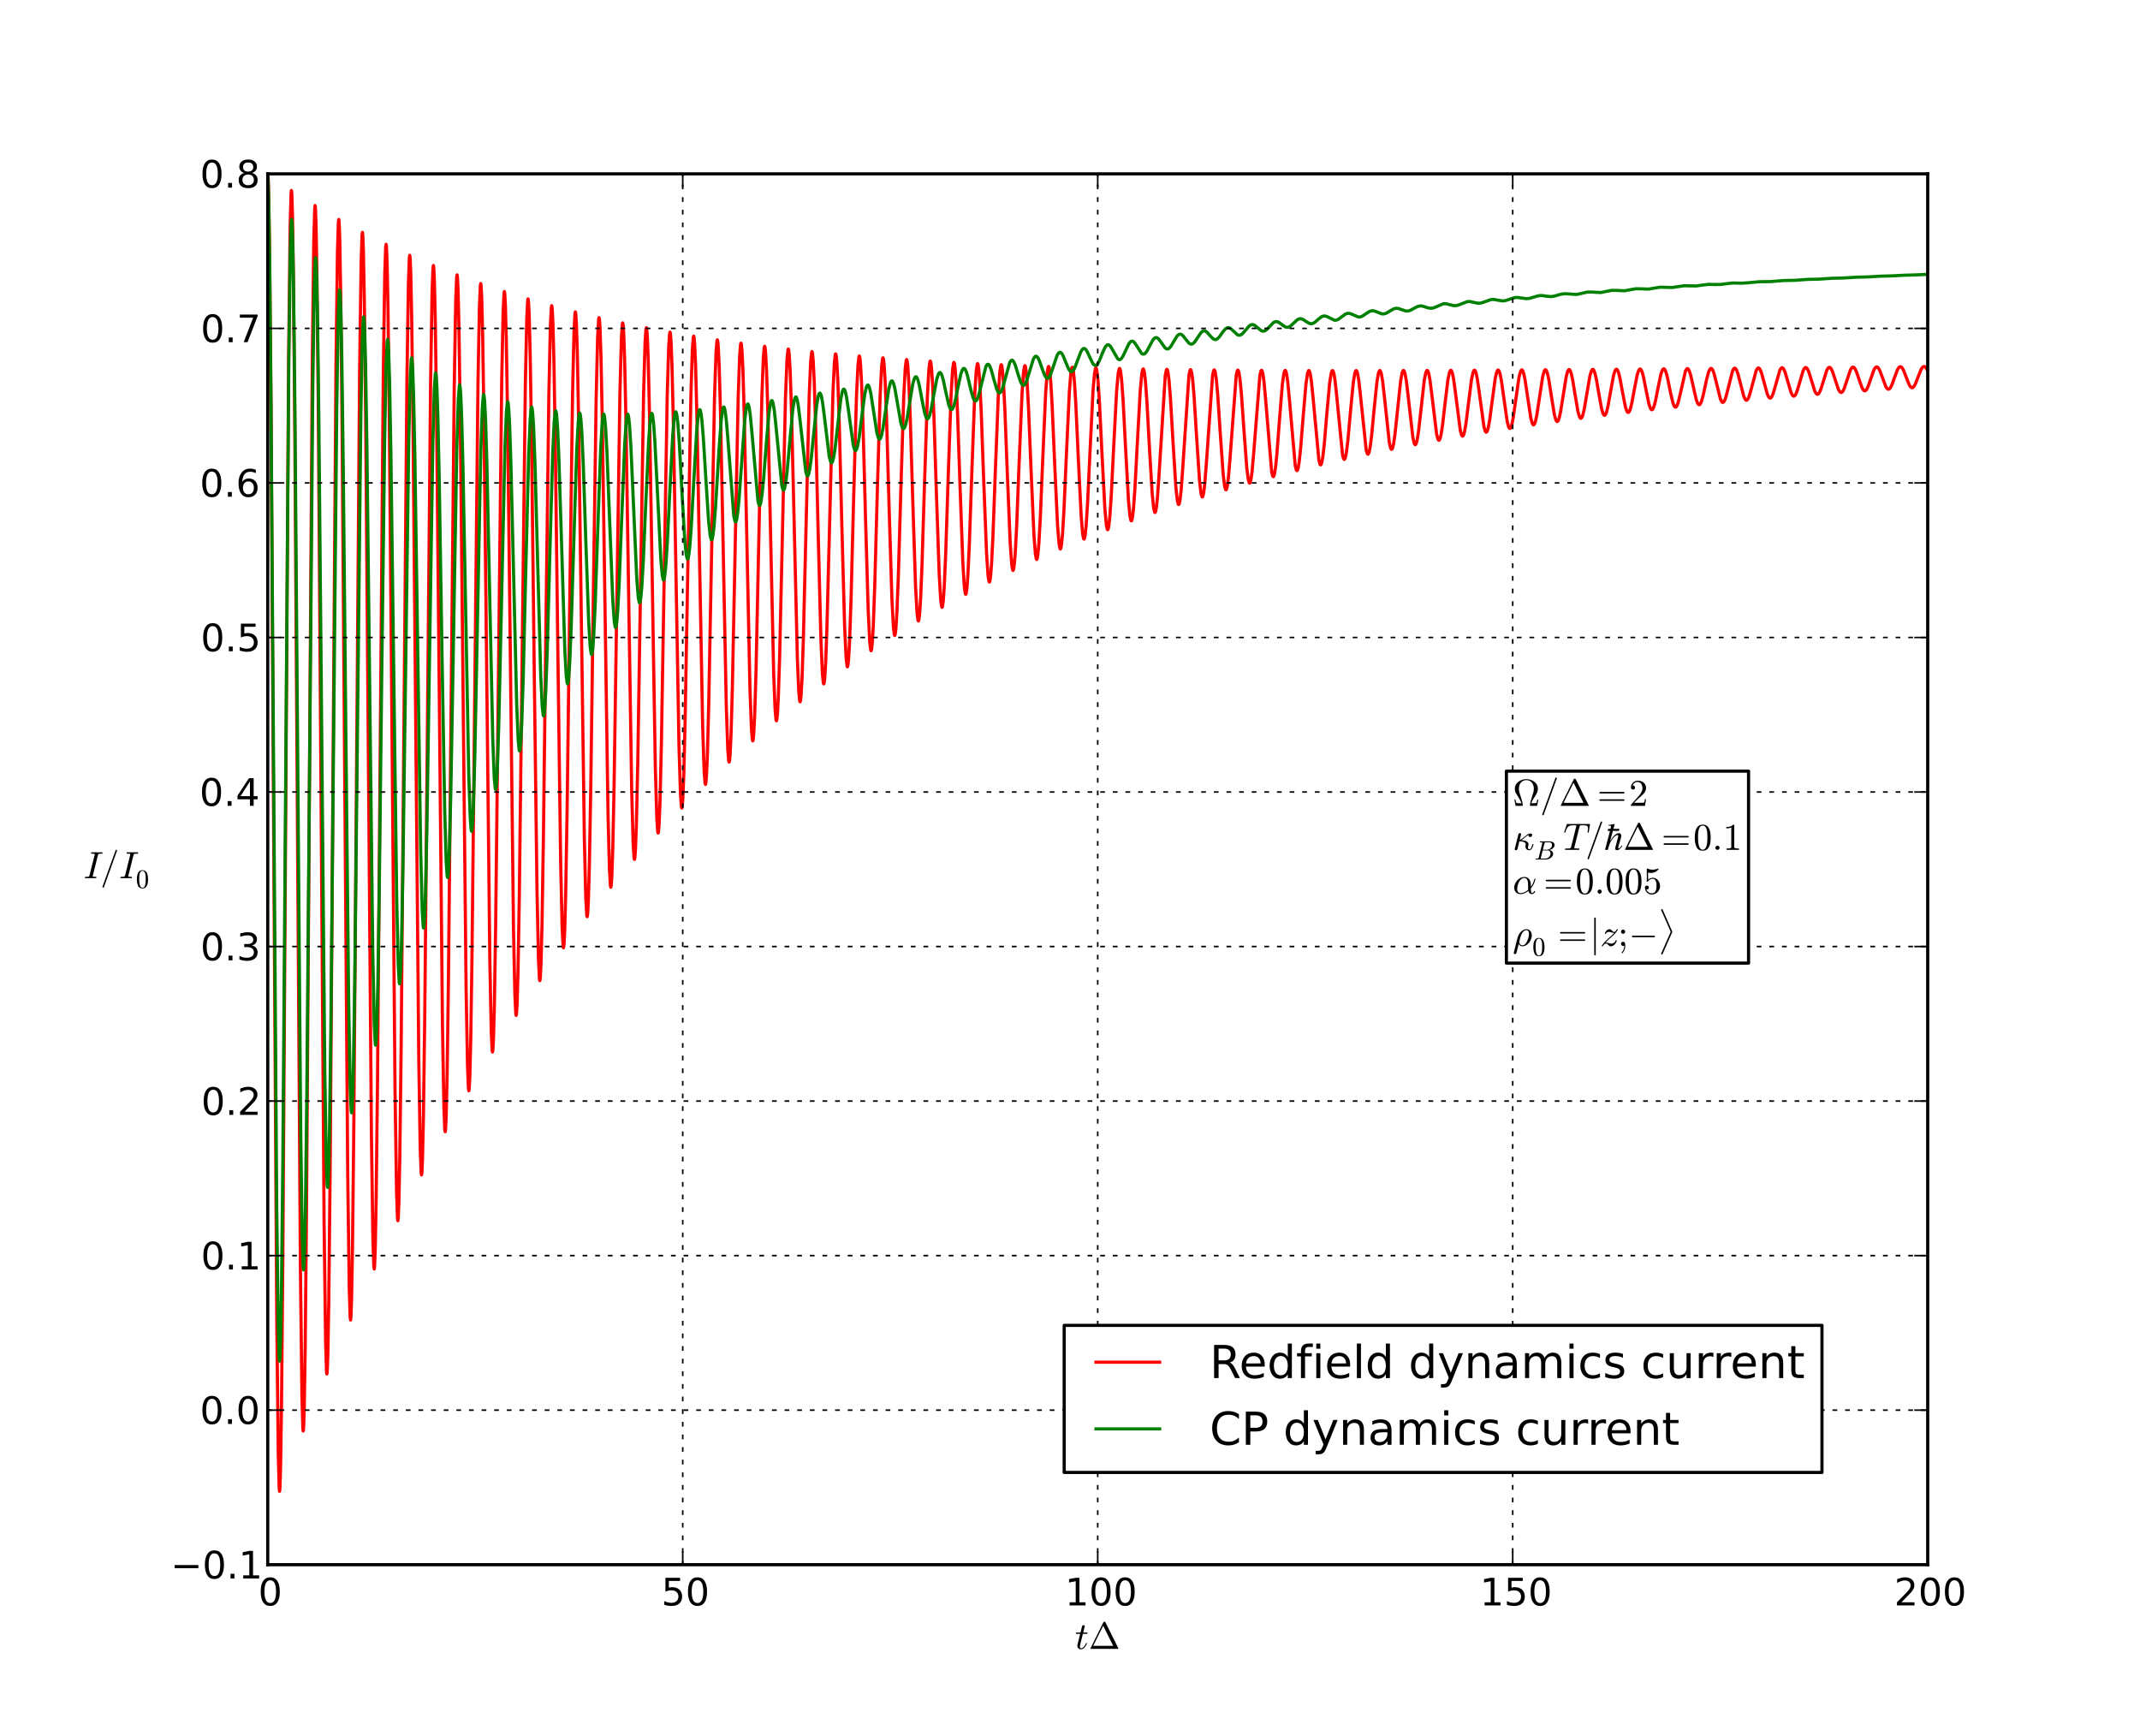 <?xml version="1.0" encoding="utf-8" standalone="no"?>
<!DOCTYPE svg PUBLIC "-//W3C//DTD SVG 1.1//EN"
  "http://www.w3.org/Graphics/SVG/1.1/DTD/svg11.dtd">
<!-- Created with matplotlib (http://matplotlib.sourceforge.net/) -->
<svg height="550pt" version="1.1" viewBox="0 0 678 550" width="678pt" xmlns="http://www.w3.org/2000/svg" xmlns:xlink="http://www.w3.org/1999/xlink">
 <defs>
  <style type="text/css">
*{stroke-linecap:square;stroke-linejoin:round;}
  </style>
 </defs>
 <g id="figure_1">
  <g id="patch_1">
   <path d="
M0 550.8
L678.6 550.8
L678.6 0
L0 0
z
" style="fill:#ffffff;"/>
  </g>
  <g id="axes_1">
   <g id="patch_2">
    <path d="
M84.825 495.72
L610.74 495.72
L610.74 55.08
L84.825 55.08
z
" style="fill:#ffffff;"/>
   </g>
   <g id="line2d_1">
    <path clip-path="url(#pdd7e38923c)" d="
M84.825 55.185
L84.878 55.332
L84.983 56.868
L85.167 63.489
L85.456 83.57
L85.877 131.363
L86.534 235.934
L87.691 418.837
L88.165 460.737
L88.454 471.527
L88.559 472.462
L88.612 472.326
L88.717 470.847
L88.901 464.435
L89.19 444.929
L89.611 398.384
L90.268 296.162
L91.451 112.643
L91.925 71.79
L92.214 61.262
L92.319 60.338
L92.372 60.463
L92.477 61.882
L92.661 68.07
L92.95 86.915
L93.371 131.851
L94.028 230.284
L95.186 402.663
L95.659 442.229
L95.948 452.461
L96.053 453.367
L96.106 453.251
L96.211 451.883
L96.395 445.886
L96.684 427.575
L97.105 383.803
L97.763 287.569
L98.946 114.585
L99.419 75.997
L99.708 66.008
L99.814 65.112
L99.866 65.216
L99.971 66.525
L100.155 72.309
L100.445 89.995
L100.865 132.243
L101.523 224.898
L102.68 387.358
L103.153 424.72
L103.442 434.422
L103.548 435.299
L103.6 435.202
L103.705 433.937
L103.889 428.328
L104.179 411.138
L104.599 369.976
L105.257 279.378
L106.44 116.326
L106.913 79.877
L107.203 70.4
L107.334 69.53
L107.36 69.616
L107.466 70.825
L107.65 76.23
L107.939 92.827
L108.36 132.549
L109.017 219.764
L110.174 372.875
L110.647 408.156
L110.937 417.355
L111.068 418.205
L111.094 418.123
L111.2 416.953
L111.384 411.708
L111.673 395.571
L112.094 356.863
L112.751 271.572
L113.934 117.88
L114.408 83.454
L114.697 74.463
L114.828 73.613
L114.855 73.688
L114.96 74.803
L115.144 79.855
L115.433 95.429
L115.854 132.775
L116.511 214.87
L117.668 359.17
L118.142 392.485
L118.431 401.206
L118.562 402.034
L118.589 401.961
L118.694 400.881
L118.878 395.975
L119.167 380.827
L119.588 344.427
L120.245 264.132
L121.429 119.264
L121.902 86.747
L122.191 78.217
L122.323 77.389
L122.349 77.454
L122.454 78.483
L122.638 83.203
L122.928 97.818
L123.348 132.929
L124.006 210.205
L125.163 346.2
L125.636 377.658
L125.925 385.927
L126.057 386.731
L126.083 386.668
L126.188 385.669
L126.372 381.082
L126.662 366.862
L127.082 332.633
L127.74 257.041
L128.923 120.491
L129.396 89.777
L129.686 81.686
L129.817 80.879
L129.843 80.935
L129.949 81.883
L130.133 86.294
L130.422 100.008
L130.843 133.019
L131.5 205.757
L132.683 336.07
L133.13 363.63
L133.42 371.469
L133.551 372.249
L133.577 372.195
L133.683 371.273
L133.867 366.984
L134.156 353.635
L134.577 321.447
L135.234 250.282
L136.417 121.573
L136.891 92.563
L137.18 84.888
L137.311 84.103
L137.338 84.151
L137.443 85.024
L137.627 89.145
L137.916 102.014
L138.337 133.05
L138.994 201.517
L140.178 324.332
L140.625 350.356
L140.914 357.788
L141.045 358.545
L141.072 358.498
L141.177 357.647
L141.361 353.636
L141.65 341.106
L142.071 310.837
L142.728 243.842
L143.912 122.522
L144.385 95.123
L144.674 87.842
L144.806 87.08
L144.832 87.12
L144.937 87.924
L145.121 91.774
L145.41 103.849
L145.831 133.028
L146.489 197.475
L147.672 313.222
L148.119 337.797
L148.408 344.841
L148.54 345.575
L148.566 345.535
L148.671 344.75
L148.855 341
L149.144 329.238
L149.539 302.895
L150.17 243.235
L151.432 121.484
L151.879 97.471
L152.195 90.296
L152.3 89.826
L152.326 89.859
L152.431 90.599
L152.615 94.196
L152.905 105.526
L153.299 130.915
L153.93 188.309
L155.192 304.464
L155.639 326.804
L155.929 332.85
L156.034 333.301
L156.06 333.266
L156.165 332.542
L156.349 329.037
L156.639 317.996
L157.033 293.225
L157.664 237.064
L158.953 120.589
L159.4 98.752
L159.689 92.817
L159.794 92.357
L159.82 92.385
L159.926 93.065
L160.11 96.424
L160.399 107.056
L160.793 130.924
L161.425 184.944
L162.687 294.411
L163.134 315.51
L163.423 321.244
L163.528 321.684
L163.554 321.655
L163.66 320.987
L163.844 317.71
L164.133 307.347
L164.527 284.054
L165.159 231.186
L166.447 121.4
L166.894 100.771
L167.183 95.138
L167.288 94.689
L167.341 94.787
L167.473 95.969
L167.683 100.598
L167.998 113.506
L168.445 142.231
L169.261 212.648
L170.128 281.729
L170.602 304.024
L170.917 310.26
L171.022 310.688
L171.075 310.589
L171.207 309.431
L171.417 304.914
L171.732 292.325
L172.179 264.27
L172.968 197.558
L173.889 125.204
L174.362 103.4
L174.678 97.273
L174.783 96.835
L174.835 96.92
L174.967 98.016
L175.177 102.348
L175.493 114.468
L175.94 141.482
L176.729 205.542
L177.623 272.902
L178.096 293.953
L178.412 299.865
L178.517 300.281
L178.569 300.194
L178.701 299.119
L178.911 294.89
L179.227 283.065
L179.674 256.675
L180.463 193.854
L181.383 125.641
L181.856 105.048
L182.172 99.235
L182.277 98.809
L182.33 98.882
L182.435 99.599
L182.619 102.662
L182.908 111.923
L183.329 133.927
L183.986 182.013
L185.143 265.973
L185.59 284.422
L185.906 290.026
L186.011 290.431
L186.064 290.355
L186.195 289.357
L186.405 285.397
L186.721 274.29
L187.168 249.466
L187.957 190.309
L188.877 126.001
L189.351 106.551
L189.666 101.037
L189.771 100.623
L189.824 100.685
L189.929 101.348
L190.113 104.21
L190.402 112.901
L190.823 133.589
L191.481 178.853
L192.638 257.981
L193.085 275.401
L193.4 280.714
L193.505 281.106
L193.558 281.041
L193.663 280.387
L193.847 277.586
L194.136 269.101
L194.557 248.89
L195.215 204.544
L196.398 124.973
L196.871 107.259
L197.16 102.691
L197.266 102.288
L197.318 102.34
L197.423 102.952
L197.607 105.628
L197.897 113.783
L198.317 133.234
L198.975 175.84
L200.132 250.414
L200.605 267.501
L200.894 271.9
L201 272.28
L201.052 272.224
L201.157 271.618
L201.341 268.999
L201.631 261.033
L202.051 242.026
L202.709 200.277
L203.892 125.272
L204.365 108.541
L204.655 104.206
L204.786 103.816
L204.813 103.858
L204.918 104.423
L205.102 106.924
L205.391 114.577
L205.812 132.864
L206.469 172.969
L207.626 243.251
L208.099 259.386
L208.389 263.557
L208.494 263.925
L208.547 263.877
L208.652 263.317
L208.836 260.867
L209.125 253.388
L209.546 235.514
L210.203 196.209
L211.386 125.51
L211.86 109.706
L212.149 105.593
L212.281 105.212
L212.307 105.249
L212.412 105.77
L212.596 108.107
L212.885 115.289
L213.306 132.482
L213.963 170.232
L215.12 236.469
L215.594 251.705
L215.883 255.659
L216.014 256.013
L216.041 255.975
L216.146 255.457
L216.33 253.165
L216.619 246.145
L217.04 229.335
L217.697 192.332
L218.881 125.691
L219.354 110.763
L219.643 106.861
L219.775 106.489
L219.801 106.521
L219.906 107.002
L220.09 109.186
L220.38 115.925
L220.8 132.09
L221.458 167.623
L222.615 230.047
L223.088 244.434
L223.377 248.183
L223.509 248.528
L223.535 248.494
L223.64 248.015
L223.824 245.872
L224.114 239.281
L224.534 223.473
L225.192 188.637
L226.375 125.821
L226.848 111.721
L227.138 108.019
L227.269 107.657
L227.295 107.684
L227.401 108.127
L227.585 110.168
L227.874 116.492
L228.295 131.689
L228.952 165.136
L230.109 223.966
L230.582 237.551
L230.872 241.106
L231.003 241.441
L231.029 241.411
L231.135 240.969
L231.319 238.964
L231.608 232.777
L232.029 217.911
L232.686 185.116
L233.869 125.905
L234.343 112.587
L234.632 109.075
L234.763 108.722
L234.79 108.746
L234.895 109.154
L235.079 111.061
L235.368 116.994
L235.789 131.282
L236.446 162.764
L237.603 218.209
L238.077 231.036
L238.366 234.406
L238.497 234.732
L238.524 234.706
L238.629 234.297
L238.813 232.422
L239.102 226.613
L239.523 212.634
L240.18 181.759
L241.364 125.947
L241.837 113.368
L242.126 110.036
L242.258 109.693
L242.284 109.713
L242.389 110.089
L242.573 111.87
L242.862 117.438
L243.283 130.871
L243.941 160.504
L245.124 213.631
L245.571 224.868
L245.86 228.063
L245.992 228.379
L246.018 228.356
L246.123 227.979
L246.307 226.226
L246.596 220.773
L247.017 207.627
L247.675 178.56
L248.858 125.952
L249.331 114.07
L249.647 110.787
L249.752 110.577
L249.778 110.594
L249.883 110.94
L250.067 112.604
L250.357 117.828
L250.777 130.456
L251.435 158.349
L252.618 208.418
L253.065 219.029
L253.354 222.057
L253.486 222.364
L253.512 222.345
L253.617 221.996
L253.801 220.357
L254.091 215.238
L254.511 202.876
L255.169 175.511
L256.378 125.114
L256.826 114.7
L257.141 111.585
L257.246 111.379
L257.299 111.434
L257.43 112.027
L257.641 114.312
L257.956 120.647
L258.403 134.702
L259.218 169.077
L260.086 202.703
L260.559 213.501
L260.849 216.372
L260.98 216.669
L261.007 216.652
L261.112 216.33
L261.296 214.798
L261.585 209.993
L261.979 199.234
L262.611 174.865
L263.899 124.356
L264.346 114.886
L264.635 112.309
L264.741 112.107
L264.793 112.155
L264.925 112.705
L265.135 114.843
L265.451 120.791
L265.898 134.01
L266.713 166.376
L267.58 198.072
L268.054 208.268
L268.369 211.094
L268.475 211.277
L268.527 211.224
L268.659 210.674
L268.869 208.569
L269.185 202.74
L269.632 189.791
L270.42 159.058
L271.341 125.778
L271.814 115.766
L272.13 112.962
L272.235 112.766
L272.287 112.807
L272.419 113.317
L272.629 115.318
L272.945 120.903
L273.392 133.334
L274.207 163.808
L275.075 193.686
L275.548 203.313
L275.864 205.992
L275.969 206.17
L276.021 206.123
L276.153 205.612
L276.363 203.641
L276.679 198.166
L277.126 185.985
L277.915 157.044
L278.835 125.669
L279.308 116.212
L279.624 113.552
L279.755 113.367
L279.782 113.396
L279.913 113.868
L280.124 115.741
L280.439 120.985
L280.886 132.676
L281.675 160.398
L282.569 189.531
L283.042 198.621
L283.358 201.161
L283.463 201.335
L283.516 201.293
L283.647 200.819
L283.858 198.973
L284.173 193.83
L284.62 182.371
L285.409 155.118
L286.329 125.538
L286.803 116.607
L287.118 114.083
L287.25 113.901
L287.276 113.927
L287.407 114.364
L287.618 116.116
L287.933 121.04
L288.38 132.034
L289.169 158.135
L290.063 185.596
L290.537 194.179
L290.852 196.587
L290.984 196.747
L291.01 196.719
L291.141 196.279
L291.352 194.55
L291.667 189.719
L292.114 178.94
L292.903 153.276
L293.824 125.389
L294.297 116.953
L294.612 114.559
L294.744 114.38
L294.77 114.403
L294.902 114.808
L295.112 116.448
L295.428 121.07
L295.875 131.41
L296.664 155.985
L297.558 181.869
L298.031 189.972
L298.346 192.255
L298.478 192.412
L298.504 192.387
L298.636 191.978
L298.846 190.359
L299.162 185.822
L299.609 175.682
L300.398 151.514
L301.318 125.223
L301.791 117.256
L302.107 114.984
L302.238 114.81
L302.265 114.83
L302.396 115.205
L302.606 116.739
L302.922 121.079
L303.369 130.802
L304.158 153.94
L305.052 178.338
L305.525 185.989
L305.841 188.153
L305.972 188.307
L305.999 188.284
L306.13 187.905
L306.34 186.388
L306.656 182.126
L307.103 172.588
L307.892 149.83
L308.812 125.044
L309.286 117.519
L309.601 115.364
L309.733 115.193
L309.759 115.211
L309.89 115.557
L310.101 116.993
L310.416 121.067
L310.863 130.212
L311.652 151.996
L312.572 175.511
L313.046 182.477
L313.335 184.268
L313.467 184.418
L313.493 184.398
L313.624 184.046
L313.835 182.626
L314.15 178.623
L314.597 169.651
L315.386 148.22
L316.306 124.852
L316.78 117.745
L317.095 115.701
L317.227 115.534
L317.253 115.55
L317.385 115.87
L317.595 117.213
L317.911 121.038
L318.358 129.638
L319.146 150.148
L320.067 172.313
L320.54 178.89
L320.829 180.589
L320.961 180.736
L320.987 180.718
L321.119 180.391
L321.329 179.062
L321.645 175.301
L322.092 166.862
L322.88 146.68
L323.801 124.65
L324.274 117.937
L324.59 115.999
L324.721 115.836
L324.747 115.849
L324.879 116.146
L325.089 117.402
L325.405 120.993
L325.852 129.08
L326.641 148.391
L327.561 169.284
L328.034 175.494
L328.324 177.104
L328.455 177.247
L328.481 177.231
L328.613 176.929
L328.823 175.684
L329.139 172.152
L329.586 164.213
L330.348 145.879
L331.295 124.439
L331.768 118.099
L332.084 116.261
L332.215 116.102
L332.242 116.114
L332.373 116.387
L332.584 117.562
L332.899 120.934
L333.346 128.539
L334.135 146.72
L335.055 166.413
L335.529 172.277
L335.818 173.804
L335.949 173.943
L335.976 173.929
L336.107 173.649
L336.318 172.483
L336.633 169.166
L337.08 161.698
L337.843 144.433
L338.789 124.221
L339.263 118.233
L339.578 116.49
L339.736 116.345
L339.867 116.598
L340.078 117.697
L340.393 120.862
L340.84 128.014
L341.629 145.131
L342.55 163.694
L343.023 169.231
L343.312 170.678
L343.47 170.801
L343.601 170.541
L343.812 169.45
L344.127 166.334
L344.574 159.309
L345.337 143.051
L346.284 123.996
L346.757 118.342
L347.073 116.688
L347.23 116.546
L347.362 116.78
L347.572 117.808
L347.888 120.78
L348.335 127.505
L349.097 143.053
L350.044 161.117
L350.517 166.346
L350.807 167.717
L350.964 167.838
L351.096 167.597
L351.306 166.575
L351.622 163.649
L352.069 157.041
L352.831 141.732
L353.778 123.768
L354.251 118.427
L354.567 116.859
L354.725 116.72
L354.856 116.936
L355.066 117.897
L355.382 120.687
L355.829 127.011
L356.592 141.649
L357.538 158.676
L358.012 163.612
L358.301 164.913
L358.459 165.031
L358.59 164.808
L358.8 163.851
L359.116 161.103
L359.563 154.887
L360.326 140.471
L361.272 123.535
L361.746 118.491
L362.061 117.004
L362.219 116.868
L362.245 116.886
L362.377 117.141
L362.587 118.128
L362.903 120.868
L363.35 126.949
L364.165 141.823
L365.033 156.363
L365.506 161.024
L365.821 162.303
L365.953 162.372
L365.979 162.353
L366.137 162.006
L366.374 160.759
L366.715 157.523
L367.215 150.295
L369.187 118.916
L369.529 117.186
L369.713 116.994
L369.845 117.177
L370.055 118.018
L370.371 120.477
L370.818 126.069
L371.58 139.044
L372.527 154.171
L373 158.571
L373.316 159.785
L373.473 159.835
L373.631 159.513
L373.868 158.344
L374.21 155.303
L374.709 148.502
L376.682 118.923
L377.023 117.285
L377.207 117.098
L377.339 117.267
L377.549 118.054
L377.865 120.362
L378.312 125.621
L379.074 137.836
L380.021 152.093
L380.494 156.249
L380.81 157.399
L380.968 157.45
L381.126 157.15
L381.362 156.055
L381.704 153.197
L382.204 146.798
L384.176 118.917
L384.518 117.364
L384.702 117.184
L384.833 117.339
L385.044 118.075
L385.359 120.241
L385.806 125.186
L386.569 136.686
L387.515 150.125
L387.989 154.048
L388.304 155.138
L388.462 155.19
L388.62 154.911
L388.856 153.884
L389.198 151.199
L389.698 145.178
L391.67 118.897
L392.012 117.426
L392.196 117.251
L392.328 117.395
L392.538 118.082
L392.853 120.116
L393.3 124.766
L394.063 135.593
L395.01 148.259
L395.483 151.963
L395.799 152.997
L395.956 153.049
L396.114 152.79
L396.351 151.827
L396.693 149.304
L397.192 143.638
L399.164 118.866
L399.506 117.472
L399.717 117.313
L399.874 117.547
L400.111 118.452
L400.453 120.855
L400.953 126.27
L402.898 149.566
L403.24 150.885
L403.424 151.032
L403.556 150.892
L403.766 150.248
L404.082 148.362
L404.529 144.056
L405.291 134.005
L406.264 121.862
L406.738 118.405
L407.053 117.418
L407.237 117.366
L407.395 117.63
L407.632 118.546
L407.973 120.89
L408.473 126.077
L410.366 147.571
L410.708 148.916
L410.919 149.109
L411.076 148.93
L411.287 148.268
L411.602 146.413
L412.049 142.27
L412.838 132.394
L413.759 121.642
L414.232 118.377
L414.547 117.441
L414.731 117.388
L414.889 117.633
L415.126 118.491
L415.468 120.694
L415.967 125.573
L417.861 145.828
L418.203 147.1
L418.413 147.286
L418.571 147.121
L418.781 146.5
L419.097 144.758
L419.544 140.861
L420.332 131.561
L421.253 121.424
L421.726 118.34
L422.042 117.452
L422.226 117.398
L422.384 117.626
L422.62 118.43
L422.962 120.499
L423.462 125.089
L425.355 144.177
L425.697 145.381
L425.907 145.559
L426.065 145.406
L426.275 144.825
L426.591 143.188
L427.038 139.522
L427.827 130.764
L428.747 121.207
L429.22 118.295
L429.536 117.452
L429.72 117.398
L429.878 117.61
L430.114 118.363
L430.456 120.306
L430.956 124.624
L432.849 142.612
L433.191 143.751
L433.401 143.922
L433.559 143.78
L433.77 143.236
L434.085 141.699
L434.532 138.25
L435.321 130.003
L436.241 120.993
L436.715 118.242
L437.03 117.443
L437.214 117.389
L437.398 117.64
L437.661 118.512
L438.03 120.659
L438.582 125.446
L440.186 140.312
L440.58 141.98
L440.843 142.366
L441.001 142.308
L441.211 141.893
L441.501 140.72
L441.921 137.914
L442.579 131.736
L443.762 120.596
L444.235 118.088
L444.551 117.4
L444.735 117.387
L444.919 117.661
L445.182 118.534
L445.55 120.618
L446.102 125.188
L447.654 138.807
L448.074 140.528
L448.337 140.896
L448.495 140.843
L448.706 140.455
L448.995 139.354
L449.416 136.715
L450.073 130.899
L451.256 120.397
L451.73 118.029
L452.045 117.375
L452.229 117.36
L452.413 117.616
L452.676 118.434
L453.044 120.393
L453.597 124.693
L455.148 137.526
L455.569 139.153
L455.832 139.503
L456.016 139.428
L456.226 139.023
L456.542 137.807
L456.989 135.002
L457.725 128.647
L458.724 120.367
L459.198 118.049
L459.513 117.367
L459.724 117.327
L459.908 117.565
L460.171 118.332
L460.539 120.173
L461.091 124.219
L462.669 136.442
L463.063 137.849
L463.326 138.182
L463.51 138.114
L463.72 137.735
L464.036 136.593
L464.483 133.955
L465.219 127.97
L466.219 120.165
L466.692 117.976
L467.007 117.329
L467.218 117.288
L467.402 117.51
L467.665 118.229
L468.033 119.959
L468.585 123.766
L470.163 135.284
L470.557 136.614
L470.82 136.93
L471.004 136.868
L471.215 136.514
L471.53 135.441
L471.977 132.96
L472.714 127.324
L473.739 119.819
L474.212 117.823
L474.528 117.264
L474.738 117.26
L474.949 117.55
L475.238 118.41
L475.659 120.498
L476.316 125.123
L477.499 133.438
L477.946 135.2
L478.262 135.72
L478.472 135.709
L478.683 135.413
L478.972 134.557
L479.393 132.493
L480.05 127.923
L481.26 119.497
L481.733 117.679
L482.049 117.201
L482.233 117.21
L482.443 117.481
L482.732 118.287
L483.153 120.25
L483.81 124.604
L484.994 132.44
L485.467 134.167
L485.783 134.61
L485.967 134.588
L486.177 134.311
L486.466 133.508
L486.887 131.566
L487.544 127.265
L488.754 119.321
L489.227 117.604
L489.543 117.15
L489.753 117.174
L489.964 117.459
L490.279 118.351
L490.726 120.44
L491.462 125.198
L492.462 131.371
L492.935 133.064
L493.251 133.531
L493.461 133.526
L493.671 133.267
L493.961 132.513
L494.381 130.687
L495.039 126.637
L496.248 119.149
L496.722 117.527
L497.037 117.096
L497.248 117.116
L497.484 117.433
L497.8 118.311
L498.247 120.322
L499.009 125.005
L499.956 130.481
L500.429 132.079
L500.745 132.522
L500.955 132.519
L501.166 132.277
L501.455 131.569
L501.876 129.851
L502.533 126.039
L503.743 118.98
L504.216 117.448
L504.531 117.038
L504.742 117.055
L504.978 117.351
L505.294 118.176
L505.741 120.067
L506.504 124.476
L507.45 129.636
L507.924 131.145
L508.239 131.565
L508.45 131.564
L508.686 131.294
L509.002 130.51
L509.449 128.683
L510.185 124.511
L511.211 118.922
L511.684 117.422
L511.999 116.992
L512.236 116.993
L512.473 117.269
L512.788 118.043
L513.235 119.821
L513.998 123.972
L514.945 128.836
L515.418 130.26
L515.733 130.658
L515.97 130.644
L516.207 130.362
L516.522 129.59
L516.969 127.83
L517.732 123.721
L518.705 118.755
L519.178 117.337
L519.494 116.929
L519.73 116.928
L519.967 117.186
L520.283 117.912
L520.73 119.584
L521.492 123.492
L522.439 128.076
L522.912 129.421
L523.228 129.798
L523.464 129.787
L523.701 129.523
L524.017 128.798
L524.464 127.142
L525.226 123.273
L526.199 118.591
L526.672 117.252
L527.014 116.853
L527.251 116.876
L527.514 117.188
L527.856 118.014
L528.329 119.809
L529.328 124.76
L530.038 127.707
L530.485 128.754
L530.801 129.007
L531.038 128.918
L531.301 128.543
L531.669 127.568
L532.195 125.447
L534.009 117.498
L534.403 116.853
L534.666 116.775
L534.903 116.95
L535.219 117.527
L535.639 118.835
L536.323 121.839
L537.454 126.759
L537.927 127.914
L538.243 128.221
L538.479 128.189
L538.742 127.891
L539.084 127.118
L539.584 125.337
L540.714 120.111
L541.372 117.722
L541.793 116.889
L542.082 116.703
L542.318 116.793
L542.608 117.193
L543.002 118.203
L543.581 120.417
L545.08 126.481
L545.5 127.304
L545.789 127.5
L546.026 127.424
L546.315 127.048
L546.684 126.155
L547.236 124.137
L548.945 117.409
L549.339 116.759
L549.629 116.637
L549.865 116.765
L550.181 117.246
L550.602 118.371
L551.259 120.894
L552.469 125.562
L552.942 126.553
L553.257 126.8
L553.52 126.734
L553.81 126.382
L554.204 125.468
L554.756 123.539
L556.413 117.36
L556.834 116.686
L557.123 116.569
L557.386 116.714
L557.701 117.191
L558.122 118.277
L558.806 120.782
L559.937 124.9
L560.41 125.872
L560.752 126.14
L561.015 126.08
L561.304 125.75
L561.698 124.891
L562.251 123.075
L563.907 117.25
L564.328 116.614
L564.617 116.501
L564.88 116.636
L565.196 117.083
L565.616 118.105
L566.3 120.462
L567.457 124.409
L567.931 125.294
L568.272 125.52
L568.535 125.442
L568.851 125.067
L569.245 124.205
L569.85 122.257
L571.296 117.37
L571.743 116.615
L572.059 116.434
L572.322 116.517
L572.637 116.889
L573.058 117.797
L573.689 119.785
L574.978 123.938
L575.451 124.741
L575.767 124.927
L576.03 124.855
L576.345 124.503
L576.766 123.626
L577.371 121.769
L578.791 117.253
L579.238 116.539
L579.553 116.367
L579.842 116.462
L580.158 116.833
L580.579 117.711
L581.236 119.691
L582.472 123.43
L582.945 124.188
L583.287 124.367
L583.576 124.262
L583.892 123.888
L584.313 123.014
L584.97 121.05
L586.232 117.249
L586.706 116.489
L587.048 116.3
L587.337 116.388
L587.652 116.736
L588.073 117.561
L588.73 119.425
L589.966 122.948
L590.44 123.664
L590.782 123.834
L591.071 123.736
L591.413 123.345
L591.86 122.436
L592.57 120.385
L593.7 117.185
L594.174 116.439
L594.516 116.236
L594.805 116.298
L595.12 116.605
L595.541 117.358
L596.172 119.016
L597.487 122.541
L597.96 123.189
L598.302 123.329
L598.591 123.219
L598.933 122.831
L599.38 121.954
L600.117 119.928
L601.168 117.12
L601.668 116.363
L602.036 116.167
L602.352 116.259
L602.694 116.621
L603.141 117.449
L603.877 119.37
L604.929 122.009
L605.402 122.672
L605.77 122.849
L606.086 122.747
L606.427 122.383
L606.901 121.5
L607.663 119.502
L608.663 117.003
L609.162 116.288
L609.53 116.101
L609.846 116.187
L610.188 116.526
L610.661 117.36
L610.74 117.533
L610.74 117.533" style="fill:none;stroke:#ff0000;"/>
   </g>
   <g id="line2d_2">
    <path clip-path="url(#pdd7e38923c)" d="
M84.825 55.367
L84.93 56.685
L85.114 62.488
L85.403 80.193
L85.824 122.418
L86.482 215.013
L87.665 381.728
L88.138 419.619
L88.454 430.393
L88.559 431.226
L88.612 431.121
L88.717 429.869
L88.901 424.381
L89.19 407.638
L89.611 367.649
L90.268 279.656
L91.478 116.932
L91.951 80.81
L92.267 70.41
L92.398 69.53
L92.424 69.599
L92.53 70.694
L92.714 75.708
L93.003 91.205
L93.424 128.383
L94.081 210.201
L95.264 358.041
L95.738 391.816
L96.053 401.523
L96.185 402.322
L96.211 402.251
L96.316 401.196
L96.5 396.428
L96.79 381.733
L97.21 346.467
L97.868 268.626
L99.104 121.858
L99.577 90.73
L99.866 82.494
L99.998 81.631
L100.024 81.677
L100.129 82.58
L100.313 86.909
L100.602 100.471
L101.023 133.201
L101.681 205.492
L102.89 338.737
L103.364 367.78
L103.653 375.428
L103.784 376.196
L103.811 376.145
L103.916 375.259
L104.1 371.118
L104.389 358.219
L104.81 327.117
L105.467 258.257
L106.703 127.95
L107.176 100.138
L107.492 92.386
L107.597 91.844
L107.65 91.958
L107.781 93.364
L107.992 98.872
L108.307 114.22
L108.754 148.345
L109.543 229.261
L110.463 317.122
L110.937 343.949
L111.252 351.816
L111.384 352.55
L111.41 352.515
L111.515 351.773
L111.699 348.176
L111.989 336.854
L112.383 311.469
L113.014 253.86
L114.329 131.024
L114.776 107.963
L115.091 100.939
L115.197 100.406
L115.249 100.481
L115.354 101.312
L115.538 104.916
L115.828 115.861
L116.248 141.899
L116.906 198.884
L118.089 301.149
L118.562 324.225
L118.878 330.674
L118.983 331.124
L119.036 331.027
L119.167 329.852
L119.378 325.243
L119.693 312.38
L120.14 283.697
L120.929 215.269
L121.876 138.245
L122.349 115.259
L122.665 108.304
L122.822 107.525
L122.849 107.571
L122.954 108.26
L123.138 111.373
L123.427 120.95
L123.848 143.87
L124.505 194.213
L125.689 284.884
L126.162 305.449
L126.477 311.256
L126.583 311.688
L126.635 311.618
L126.74 310.912
L126.924 307.876
L127.214 298.676
L127.634 276.761
L128.292 228.594
L129.501 139.498
L129.975 119.661
L130.29 113.9
L130.422 113.383
L130.448 113.414
L130.553 113.982
L130.737 116.668
L131.027 125.045
L131.447 145.217
L132.105 189.689
L133.288 270.074
L133.761 288.398
L134.077 293.626
L134.208 294.034
L134.235 293.989
L134.34 293.391
L134.524 290.75
L134.813 282.67
L135.234 263.336
L135.891 220.715
L137.127 140.334
L137.601 123.228
L137.916 118.479
L138.021 118.154
L138.074 118.229
L138.205 119.106
L138.416 122.514
L138.731 131.984
L139.178 153
L139.993 204.482
L140.888 256.571
L141.361 272.896
L141.676 277.599
L141.808 277.991
L141.834 277.958
L141.939 277.453
L142.123 275.155
L142.413 268.058
L142.833 250.999
L143.491 213.285
L144.727 141.9
L145.2 126.61
L145.516 122.303
L145.621 121.981
L145.673 122.031
L145.779 122.549
L145.963 124.779
L146.252 131.532
L146.673 147.568
L147.33 182.607
L148.513 245.28
L148.987 259.311
L149.276 263.012
L149.407 263.386
L149.434 263.362
L149.539 262.936
L149.723 260.937
L150.012 254.702
L150.433 239.651
L151.09 206.277
L152.326 142.879
L152.8 129.212
L153.115 125.306
L153.247 124.989
L153.273 125.019
L153.378 125.448
L153.562 127.372
L153.851 133.277
L154.272 147.388
L154.929 178.335
L156.113 233.89
L156.586 246.389
L156.902 249.848
L157.007 250.073
L157.033 250.056
L157.138 249.698
L157.322 247.959
L157.612 242.482
L158.006 230.191
L158.637 202.263
L159.978 141.629
L160.425 130.698
L160.715 127.6
L160.846 127.285
L160.872 127.305
L160.977 127.658
L161.162 129.316
L161.451 134.478
L161.872 146.893
L162.529 174.223
L163.712 223.463
L164.186 234.596
L164.501 237.707
L164.606 237.923
L164.659 237.876
L164.79 237.305
L165.001 235.073
L165.316 228.844
L165.763 214.946
L166.526 182.911
L167.499 144.213
L167.972 132.914
L168.288 129.418
L168.445 128.974
L168.472 128.985
L168.577 129.273
L168.761 130.7
L169.05 135.211
L169.471 146.131
L170.128 170.266
L171.312 213.904
L171.785 223.818
L172.101 226.615
L172.232 226.814
L172.258 226.785
L172.39 226.297
L172.6 224.347
L172.916 218.865
L173.363 206.589
L174.125 178.215
L175.098 143.826
L175.572 133.729
L175.887 130.567
L176.071 130.145
L176.176 130.378
L176.361 131.605
L176.65 135.545
L177.044 144.432
L177.675 164.589
L178.964 206.378
L179.411 214.272
L179.7 216.467
L179.832 216.659
L179.858 216.636
L179.989 216.219
L180.2 214.515
L180.515 209.689
L180.962 198.845
L181.725 173.713
L182.724 142.516
L183.197 133.787
L183.513 131.152
L183.671 130.859
L183.697 130.878
L183.828 131.254
L184.039 132.826
L184.354 137.295
L184.801 147.313
L185.59 171.164
L186.511 197.057
L186.984 204.914
L187.3 207.171
L187.431 207.354
L187.457 207.337
L187.589 206.981
L187.799 205.491
L188.115 201.243
L188.562 191.663
L189.324 169.399
L190.324 141.671
L190.797 133.866
L191.112 131.48
L191.27 131.193
L191.296 131.205
L191.402 131.42
L191.586 132.437
L191.875 135.608
L192.296 143.234
L192.953 160.007
L194.136 190.127
L194.61 196.873
L194.899 198.645
L195.03 198.818
L195.057 198.805
L195.188 198.501
L195.399 197.198
L195.714 193.458
L196.161 184.994
L196.897 165.997
L197.923 140.623
L198.396 133.644
L198.712 131.482
L198.896 131.211
L199.001 131.386
L199.185 132.259
L199.474 135.027
L199.895 141.731
L200.553 156.537
L201.736 183.22
L202.209 189.224
L202.525 190.875
L202.656 190.967
L202.683 190.944
L202.814 190.613
L203.024 189.365
L203.34 185.919
L203.787 178.27
L204.576 160.032
L205.522 139.41
L205.996 133.169
L206.311 131.211
L206.495 130.946
L206.601 131.086
L206.785 131.835
L207.074 134.25
L207.468 139.703
L208.099 152.064
L209.362 177.229
L209.809 182.186
L210.124 183.667
L210.256 183.758
L210.282 183.738
L210.414 183.454
L210.624 182.36
L210.939 179.325
L211.386 172.563
L212.149 156.972
L213.122 138.064
L213.595 132.483
L213.937 130.638
L214.121 130.462
L214.253 130.689
L214.463 131.649
L214.779 134.387
L215.226 140.53
L216.014 155.142
L216.935 170.95
L217.408 175.702
L217.724 177.03
L217.881 177.102
L218.013 176.857
L218.223 175.898
L218.539 173.223
L218.986 167.246
L219.748 153.428
L220.748 136.266
L221.221 131.435
L221.537 129.952
L221.721 129.775
L221.852 129.961
L222.063 130.789
L222.378 133.182
L222.825 138.585
L223.614 151.489
L224.534 165.494
L225.008 169.72
L225.323 170.91
L225.481 170.981
L225.639 170.698
L225.875 169.625
L226.217 166.791
L226.717 160.386
L227.821 142.14
L228.505 133.051
L228.926 129.86
L229.215 128.977
L229.373 128.965
L229.531 129.284
L229.767 130.362
L230.109 133.088
L230.609 139.064
L232.476 163.396
L232.844 165.109
L233.054 165.338
L233.186 165.2
L233.396 164.531
L233.685 162.753
L234.106 158.607
L234.79 149.191
L235.973 132.951
L236.446 129.209
L236.762 128.085
L236.946 127.97
L237.104 128.19
L237.34 129.054
L237.682 131.352
L238.182 136.52
L240.128 158.677
L240.47 159.953
L240.68 160.101
L240.838 159.89
L241.074 159.062
L241.416 156.855
L241.89 152.147
L242.836 139.836
L243.625 130.915
L244.098 127.793
L244.414 126.942
L244.572 126.907
L244.729 127.132
L244.966 127.94
L245.308 130.03
L245.808 134.661
L247.701 153.855
L248.043 155.078
L248.253 155.269
L248.411 155.127
L248.621 154.559
L248.937 152.941
L249.384 149.284
L250.12 141.065
L251.172 129.788
L251.645 126.787
L251.961 125.858
L252.171 125.749
L252.329 125.936
L252.566 126.635
L252.907 128.463
L253.407 132.538
L255.3 149.519
L255.642 150.609
L255.853 150.783
L256.01 150.66
L256.221 150.161
L256.536 148.733
L256.983 145.497
L257.72 138.208
L258.771 128.174
L259.245 125.485
L259.587 124.607
L259.797 124.542
L259.981 124.781
L260.244 125.585
L260.612 127.532
L261.164 131.822
L262.716 144.624
L263.136 146.255
L263.399 146.612
L263.584 146.544
L263.794 146.148
L264.109 144.945
L264.53 142.342
L265.214 136.474
L266.397 126.385
L266.87 124.055
L267.186 123.346
L267.396 123.276
L267.58 123.476
L267.843 124.172
L268.212 125.878
L268.764 129.654
L270.342 141.097
L270.762 142.477
L271.025 142.749
L271.209 142.658
L271.446 142.204
L271.761 141.039
L272.209 138.445
L272.971 132.447
L273.97 124.94
L274.47 122.699
L274.812 122.028
L275.022 121.989
L275.233 122.233
L275.522 123.008
L275.916 124.788
L276.547 128.853
L277.81 137.106
L278.257 138.693
L278.572 139.135
L278.782 139.096
L279.019 138.733
L279.335 137.748
L279.782 135.503
L280.518 130.413
L281.596 123.202
L282.096 121.258
L282.411 120.717
L282.622 120.671
L282.832 120.876
L283.121 121.548
L283.516 123.108
L284.147 126.687
L285.409 133.983
L285.856 135.391
L286.172 135.785
L286.382 135.752
L286.619 135.432
L286.934 134.561
L287.381 132.572
L288.117 128.056
L289.196 121.634
L289.695 119.89
L290.037 119.377
L290.274 119.367
L290.51 119.637
L290.826 120.403
L291.273 122.163
L292.062 126.395
L292.982 130.965
L293.455 132.312
L293.771 132.662
L293.981 132.634
L294.218 132.351
L294.534 131.581
L294.981 129.819
L295.717 125.809
L296.795 120.089
L297.295 118.524
L297.637 118.055
L297.873 118.036
L298.11 118.265
L298.425 118.931
L298.872 120.474
L299.661 124.203
L300.582 128.243
L301.055 129.436
L301.371 129.747
L301.607 129.706
L301.87 129.387
L302.212 128.563
L302.685 126.778
L303.553 122.433
L304.421 118.479
L304.92 117.119
L305.262 116.725
L305.499 116.724
L305.762 116.978
L306.104 117.682
L306.577 119.227
L307.629 123.703
L308.313 126.055
L308.733 126.851
L309.023 127.034
L309.259 126.952
L309.548 126.572
L309.917 125.676
L310.443 123.751
L312.362 116.085
L312.757 115.49
L313.046 115.397
L313.309 115.566
L313.624 116.068
L314.071 117.252
L314.834 120.042
L315.781 123.298
L316.254 124.232
L316.596 124.483
L316.859 124.414
L317.148 124.077
L317.542 123.211
L318.095 121.376
L319.909 114.847
L320.33 114.221
L320.645 114.108
L320.908 114.249
L321.25 114.732
L321.723 115.869
L322.565 118.625
L323.406 121.11
L323.88 121.905
L324.222 122.101
L324.484 122.019
L324.8 121.658
L325.221 120.772
L325.826 118.886
L327.377 113.788
L327.85 113.022
L328.192 112.841
L328.481 112.939
L328.823 113.335
L329.27 114.241
L330.033 116.401
L331.006 118.991
L331.479 119.693
L331.821 119.866
L332.11 119.776
L332.452 119.396
L332.899 118.498
L333.556 116.592
L334.898 112.626
L335.397 111.823
L335.765 111.605
L336.081 111.681
L336.423 112.022
L336.87 112.814
L337.632 114.713
L338.605 116.997
L339.079 117.618
L339.447 117.77
L339.762 117.654
L340.13 117.238
L340.604 116.316
L341.366 114.25
L342.444 111.424
L342.97 110.623
L343.339 110.399
L343.654 110.44
L343.996 110.717
L344.443 111.39
L345.179 112.984
L346.205 115.121
L346.704 115.687
L347.073 115.802
L347.414 115.661
L347.809 115.217
L348.335 114.226
L349.334 111.722
L350.149 109.967
L350.649 109.36
L351.017 109.208
L351.359 109.299
L351.753 109.659
L352.279 110.481
L354.172 113.76
L354.567 113.949
L354.909 113.888
L355.277 113.592
L355.75 112.898
L356.486 111.348
L357.696 108.83
L358.222 108.221
L358.616 108.059
L358.984 108.145
L359.405 108.501
L359.984 109.334
L361.667 111.963
L362.114 112.204
L362.482 112.167
L362.876 111.892
L363.376 111.232
L364.138 109.787
L365.295 107.645
L365.821 107.095
L366.242 106.942
L366.637 107.038
L367.084 107.401
L367.715 108.246
L369.161 110.272
L369.634 110.553
L370.029 110.553
L370.449 110.313
L370.949 109.74
L371.712 108.463
L372.921 106.468
L373.473 105.973
L373.92 105.859
L374.341 105.991
L374.841 106.409
L375.603 107.39
L376.655 108.684
L377.181 109.002
L377.602 109.021
L378.023 108.82
L378.549 108.29
L379.337 107.109
L380.521 105.367
L381.073 104.919
L381.52 104.811
L381.967 104.934
L382.493 105.333
L383.361 106.335
L384.307 107.318
L384.833 107.57
L385.28 107.553
L385.754 107.297
L386.332 106.7
L387.463 105.104
L388.278 104.162
L388.83 103.84
L389.303 103.815
L389.803 104.028
L390.434 104.564
L392.091 106.089
L392.617 106.221
L393.09 106.111
L393.616 105.746
L394.352 104.918
L395.851 103.175
L396.43 102.862
L396.929 102.837
L397.455 103.044
L398.165 103.598
L399.611 104.78
L400.164 104.93
L400.663 104.841
L401.215 104.504
L401.978 103.735
L403.451 102.203
L404.055 101.911
L404.581 101.897
L405.16 102.122
L405.975 102.719
L407.158 103.559
L407.763 103.712
L408.289 103.621
L408.868 103.289
L409.683 102.533
L411.05 101.269
L411.681 100.996
L412.233 100.991
L412.838 101.215
L413.785 101.847
L414.81 102.45
L415.415 102.562
L415.994 102.439
L416.651 102.048
L417.755 101.064
L418.728 100.326
L419.36 100.108
L419.964 100.135
L420.648 100.406
L422.831 101.467
L423.435 101.413
L424.093 101.114
L425.039 100.394
L426.302 99.481
L426.985 99.263
L427.616 99.295
L428.353 99.567
L430.351 100.433
L431.009 100.395
L431.692 100.121
L432.691 99.437
L433.927 98.643
L434.637 98.449
L435.321 98.498
L436.163 98.804
L437.793 99.442
L438.503 99.446
L439.213 99.217
L440.186 98.637
L441.579 97.831
L442.316 97.667
L443.052 97.737
L444.051 98.092
L445.366 98.524
L446.102 98.527
L446.865 98.298
L447.943 97.705
L449.232 97.057
L450.02 96.918
L450.809 97.013
L452.15 97.46
L453.15 97.676
L453.938 97.614
L454.78 97.313
L457.331 96.225
L458.146 96.234
L459.198 96.497
L460.67 96.847
L461.512 96.798
L462.406 96.511
L464.956 95.537
L465.824 95.551
L467.034 95.831
L468.349 96.072
L469.216 96
L470.216 95.677
L472.372 94.905
L473.292 94.873
L474.449 95.082
L476.001 95.333
L476.921 95.243
L478.025 94.893
L479.892 94.287
L480.865 94.237
L482.101 94.427
L483.653 94.631
L484.652 94.519
L485.94 94.12
L487.518 93.678
L488.544 93.636
L489.964 93.838
L491.384 93.963
L492.435 93.822
L494.224 93.292
L495.459 93.063
L496.59 93.092
L499.456 93.296
L500.692 93.038
L502.98 92.518
L504.163 92.528
L507.161 92.685
L508.528 92.404
L510.553 91.993
L511.815 91.997
L514.761 92.118
L516.233 91.838
L518.205 91.484
L519.573 91.496
L522.281 91.588
L523.806 91.331
L525.91 90.995
L527.409 91.021
L529.802 91.082
L531.406 90.842
L533.588 90.531
L535.219 90.563
L537.454 90.591
L539.216 90.34
L541.293 90.087
L543.134 90.129
L545.158 90.121
L547.183 89.842
L549.103 89.66
L551.627 89.721
L553.389 89.62
L557.386 89.258
L560.988 89.208
L565.091 88.874
L568.588 88.817
L572.822 88.507
L576.214 88.441
L580.5 88.156
L583.892 88.08
L588.152 87.821
L591.623 87.733
L595.751 87.501
L599.38 87.401
L603.351 87.196
L607.164 87.084
L610.74 86.906
L610.74 86.906" style="fill:none;stroke:#008000;"/>
   </g>
   <g id="matplotlib.axis_1">
    <g id="xtick_1">
     <g id="line2d_3">
      <path clip-path="url(#pdd7e38923c)" d="
M84.825 495.72
L84.825 55.08" style="fill:none;stroke:#000000;stroke-dasharray:1,3;stroke-dashoffset:0.0;stroke-linecap:butt;stroke-width:0.5;"/>
     </g>
     <g id="line2d_4">
      <defs>
       <path d="
M0 0
L0 -4" id="m0012dd4eef" style="stroke:#000000;stroke-linecap:butt;stroke-width:0.5;"/>
      </defs>
      <g>
       <use style="stroke:#000000;stroke-linecap:butt;stroke-width:0.5;" x="84.825" xlink:href="#m0012dd4eef" y="495.72"/>
      </g>
     </g>
     <g id="line2d_5">
      <defs>
       <path d="
M0 0
L0 4" id="m476344969c" style="stroke:#000000;stroke-linecap:butt;stroke-width:0.5;"/>
      </defs>
      <g>
       <use style="stroke:#000000;stroke-linecap:butt;stroke-width:0.5;" x="84.825" xlink:href="#m476344969c" y="55.08"/>
      </g>
     </g>
     <g id="text_1">
      <!-- 0 -->
      <defs>
       <path d="
M31.781 66.406
Q24.172 66.406 20.328 58.906
Q16.5 51.422 16.5 36.375
Q16.5 21.391 20.328 13.891
Q24.172 6.391 31.781 6.391
Q39.453 6.391 43.281 13.891
Q47.125 21.391 47.125 36.375
Q47.125 51.422 43.281 58.906
Q39.453 66.406 31.781 66.406
M31.781 74.219
Q44.047 74.219 50.516 64.516
Q56.984 54.828 56.984 36.375
Q56.984 17.969 50.516 8.266
Q44.047 -1.422 31.781 -1.422
Q19.531 -1.422 13.062 8.266
Q6.594 17.969 6.594 36.375
Q6.594 54.828 13.062 64.516
Q19.531 74.219 31.781 74.219" id="BitstreamVeraSans-Roman-30"/>
      </defs>
      <g transform="translate(81.802 508.626)scale(0.12 -0.12)">
       <use xlink:href="#BitstreamVeraSans-Roman-30"/>
      </g>
     </g>
    </g>
    <g id="xtick_2">
     <g id="line2d_6">
      <path clip-path="url(#pdd7e38923c)" d="
M216.304 495.72
L216.304 55.08" style="fill:none;stroke:#000000;stroke-dasharray:1,3;stroke-dashoffset:0.0;stroke-linecap:butt;stroke-width:0.5;"/>
     </g>
     <g id="line2d_7">
      <g>
       <use style="stroke:#000000;stroke-linecap:butt;stroke-width:0.5;" x="216.304" xlink:href="#m0012dd4eef" y="495.72"/>
      </g>
     </g>
     <g id="line2d_8">
      <g>
       <use style="stroke:#000000;stroke-linecap:butt;stroke-width:0.5;" x="216.304" xlink:href="#m476344969c" y="55.08"/>
      </g>
     </g>
     <g id="text_2">
      <!-- 50 -->
      <defs>
       <path d="
M10.797 72.906
L49.516 72.906
L49.516 64.594
L19.828 64.594
L19.828 46.734
Q21.969 47.469 24.109 47.828
Q26.266 48.188 28.422 48.188
Q40.625 48.188 47.75 41.5
Q54.891 34.812 54.891 23.391
Q54.891 11.625 47.562 5.094
Q40.234 -1.422 26.906 -1.422
Q22.312 -1.422 17.547 -0.641
Q12.797 0.141 7.719 1.703
L7.719 11.625
Q12.109 9.234 16.797 8.062
Q21.484 6.891 26.703 6.891
Q35.156 6.891 40.078 11.328
Q45.016 15.766 45.016 23.391
Q45.016 31 40.078 35.438
Q35.156 39.891 26.703 39.891
Q22.75 39.891 18.812 39.016
Q14.891 38.141 10.797 36.281
z
" id="BitstreamVeraSans-Roman-35"/>
      </defs>
      <g transform="translate(209.53 508.626)scale(0.12 -0.12)">
       <use xlink:href="#BitstreamVeraSans-Roman-35"/>
       <use x="63.623" xlink:href="#BitstreamVeraSans-Roman-30"/>
      </g>
     </g>
    </g>
    <g id="xtick_3">
     <g id="line2d_9">
      <path clip-path="url(#pdd7e38923c)" d="
M347.782 495.72
L347.782 55.08" style="fill:none;stroke:#000000;stroke-dasharray:1,3;stroke-dashoffset:0.0;stroke-linecap:butt;stroke-width:0.5;"/>
     </g>
     <g id="line2d_10">
      <g>
       <use style="stroke:#000000;stroke-linecap:butt;stroke-width:0.5;" x="347.783" xlink:href="#m0012dd4eef" y="495.72"/>
      </g>
     </g>
     <g id="line2d_11">
      <g>
       <use style="stroke:#000000;stroke-linecap:butt;stroke-width:0.5;" x="347.783" xlink:href="#m476344969c" y="55.08"/>
      </g>
     </g>
     <g id="text_3">
      <!-- 100 -->
      <defs>
       <path d="
M12.406 8.297
L28.516 8.297
L28.516 63.922
L10.984 60.406
L10.984 69.391
L28.422 72.906
L38.281 72.906
L38.281 8.297
L54.391 8.297
L54.391 0
L12.406 0
z
" id="BitstreamVeraSans-Roman-31"/>
      </defs>
      <g transform="translate(337.387 508.626)scale(0.12 -0.12)">
       <use xlink:href="#BitstreamVeraSans-Roman-31"/>
       <use x="63.623" xlink:href="#BitstreamVeraSans-Roman-30"/>
       <use x="127.246" xlink:href="#BitstreamVeraSans-Roman-30"/>
      </g>
     </g>
    </g>
    <g id="xtick_4">
     <g id="line2d_12">
      <path clip-path="url(#pdd7e38923c)" d="
M479.261 495.72
L479.261 55.08" style="fill:none;stroke:#000000;stroke-dasharray:1,3;stroke-dashoffset:0.0;stroke-linecap:butt;stroke-width:0.5;"/>
     </g>
     <g id="line2d_13">
      <g>
       <use style="stroke:#000000;stroke-linecap:butt;stroke-width:0.5;" x="479.261" xlink:href="#m0012dd4eef" y="495.72"/>
      </g>
     </g>
     <g id="line2d_14">
      <g>
       <use style="stroke:#000000;stroke-linecap:butt;stroke-width:0.5;" x="479.261" xlink:href="#m476344969c" y="55.08"/>
      </g>
     </g>
     <g id="text_4">
      <!-- 150 -->
      <g transform="translate(468.866 508.626)scale(0.12 -0.12)">
       <use xlink:href="#BitstreamVeraSans-Roman-31"/>
       <use x="63.623" xlink:href="#BitstreamVeraSans-Roman-35"/>
       <use x="127.246" xlink:href="#BitstreamVeraSans-Roman-30"/>
      </g>
     </g>
    </g>
    <g id="xtick_5">
     <g id="line2d_15">
      <path clip-path="url(#pdd7e38923c)" d="
M610.74 495.72
L610.74 55.08" style="fill:none;stroke:#000000;stroke-dasharray:1,3;stroke-dashoffset:0.0;stroke-linecap:butt;stroke-width:0.5;"/>
     </g>
     <g id="line2d_16">
      <g>
       <use style="stroke:#000000;stroke-linecap:butt;stroke-width:0.5;" x="610.74" xlink:href="#m0012dd4eef" y="495.72"/>
      </g>
     </g>
     <g id="line2d_17">
      <g>
       <use style="stroke:#000000;stroke-linecap:butt;stroke-width:0.5;" x="610.74" xlink:href="#m476344969c" y="55.08"/>
      </g>
     </g>
     <g id="text_5">
      <!-- 200 -->
      <defs>
       <path d="
M19.188 8.297
L53.609 8.297
L53.609 0
L7.328 0
L7.328 8.297
Q12.938 14.109 22.625 23.891
Q32.328 33.688 34.812 36.531
Q39.547 41.844 41.422 45.531
Q43.312 49.219 43.312 52.781
Q43.312 58.594 39.234 62.25
Q35.156 65.922 28.609 65.922
Q23.969 65.922 18.812 64.312
Q13.672 62.703 7.812 59.422
L7.812 69.391
Q13.766 71.781 18.938 73
Q24.125 74.219 28.422 74.219
Q39.75 74.219 46.484 68.547
Q53.219 62.891 53.219 53.422
Q53.219 48.922 51.531 44.891
Q49.859 40.875 45.406 35.406
Q44.188 33.984 37.641 27.219
Q31.109 20.453 19.188 8.297" id="BitstreamVeraSans-Roman-32"/>
      </defs>
      <g transform="translate(600.126 508.626)scale(0.12 -0.12)">
       <use xlink:href="#BitstreamVeraSans-Roman-32"/>
       <use x="63.623" xlink:href="#BitstreamVeraSans-Roman-30"/>
       <use x="127.246" xlink:href="#BitstreamVeraSans-Roman-30"/>
      </g>
     </g>
    </g>
    <g id="text_6">
     <!-- $t \Delta$ -->
     <defs>
      <path d="
M5.422 0
Q4.594 0 4.594 0.781
Q4.641 0.875 4.656 0.922
Q4.688 0.984 4.688 1.125
L39.109 70.516
Q39.547 71.578 40.922 71.578
L42.281 71.578
Q43.656 71.578 44.094 70.516
L78.516 1.125
Q78.562 1.031 78.578 0.953
Q78.609 0.875 78.609 0.781
Q78.609 0 77.781 0
z

M12.016 8.016
L64.703 8.016
L38.375 61.078
z
" id="Cmr10-a2"/>
      <path d="
M6.203 8.109
Q6.203 9.578 6.5 10.891
L13.719 39.594
L3.219 39.594
Q2.203 39.594 2.203 40.922
Q2.594 43.109 3.516 43.109
L14.594 43.109
L18.609 59.422
Q19 60.75 20.172 61.672
Q21.344 62.594 22.797 62.594
Q24.078 62.594 24.922 61.828
Q25.781 61.078 25.781 59.812
Q25.781 59.516 25.75 59.344
Q25.734 59.188 25.688 58.984
L21.688 43.109
L31.984 43.109
Q33.016 43.109 33.016 41.797
Q32.953 41.547 32.812 40.953
Q32.672 40.375 32.422 39.984
Q32.172 39.594 31.688 39.594
L20.797 39.594
L13.625 10.688
Q12.891 7.859 12.891 5.812
Q12.891 1.516 15.828 1.516
Q20.219 1.516 23.609 5.641
Q27 9.766 28.812 14.703
Q29.203 15.281 29.594 15.281
L30.812 15.281
Q31.203 15.281 31.438 15.016
Q31.688 14.75 31.688 14.406
Q31.688 14.203 31.594 14.109
Q29.391 8.062 25.188 3.469
Q21 -1.125 15.578 -1.125
Q11.625 -1.125 8.906 1.453
Q6.203 4.047 6.203 8.109" id="Cmmi10-74"/>
     </defs>
     <g transform="translate(340.582 522.677)scale(0.12 -0.12)">
      <use transform="translate(0.0 2.422)" xlink:href="#Cmmi10-74"/>
      <use transform="translate(36.084 2.422)" xlink:href="#Cmr10-a2"/>
     </g>
    </g>
   </g>
   <g id="matplotlib.axis_2">
    <g id="ytick_1">
     <g id="line2d_18">
      <path clip-path="url(#pdd7e38923c)" d="
M84.825 495.72
L610.74 495.72" style="fill:none;stroke:#000000;stroke-dasharray:1,3;stroke-dashoffset:0.0;stroke-linecap:butt;stroke-width:0.5;"/>
     </g>
     <g id="line2d_19">
      <defs>
       <path d="
M0 0
L4 0" id="me8a85f7bf6" style="stroke:#000000;stroke-linecap:butt;stroke-width:0.5;"/>
      </defs>
      <g>
       <use style="stroke:#000000;stroke-linecap:butt;stroke-width:0.5;" x="84.825" xlink:href="#me8a85f7bf6" y="495.72"/>
      </g>
     </g>
     <g id="line2d_20">
      <defs>
       <path d="
M0 0
L-4 0" id="m1a32005dea" style="stroke:#000000;stroke-linecap:butt;stroke-width:0.5;"/>
      </defs>
      <g>
       <use style="stroke:#000000;stroke-linecap:butt;stroke-width:0.5;" x="610.74" xlink:href="#m1a32005dea" y="495.72"/>
      </g>
     </g>
     <g id="text_7">
      <!-- −0.1 -->
      <defs>
       <path d="
M10.594 35.5
L73.188 35.5
L73.188 27.203
L10.594 27.203
z
" id="BitstreamVeraSans-Roman-2212"/>
       <path d="
M10.688 12.406
L21 12.406
L21 0
L10.688 0
z
" id="BitstreamVeraSans-Roman-2e"/>
      </defs>
      <g transform="translate(54.065 500.088)scale(0.12 -0.12)">
       <use xlink:href="#BitstreamVeraSans-Roman-2212"/>
       <use x="83.789" xlink:href="#BitstreamVeraSans-Roman-30"/>
       <use x="147.412" xlink:href="#BitstreamVeraSans-Roman-2e"/>
       <use x="179.199" xlink:href="#BitstreamVeraSans-Roman-31"/>
      </g>
     </g>
    </g>
    <g id="ytick_2">
     <g id="line2d_21">
      <path clip-path="url(#pdd7e38923c)" d="
M84.825 446.76
L610.74 446.76" style="fill:none;stroke:#000000;stroke-dasharray:1,3;stroke-dashoffset:0.0;stroke-linecap:butt;stroke-width:0.5;"/>
     </g>
     <g id="line2d_22">
      <g>
       <use style="stroke:#000000;stroke-linecap:butt;stroke-width:0.5;" x="84.825" xlink:href="#me8a85f7bf6" y="446.76"/>
      </g>
     </g>
     <g id="line2d_23">
      <g>
       <use style="stroke:#000000;stroke-linecap:butt;stroke-width:0.5;" x="610.74" xlink:href="#m1a32005dea" y="446.76"/>
      </g>
     </g>
     <g id="text_8">
      <!-- 0.0 -->
      <g transform="translate(63.329 451.128)scale(0.12 -0.12)">
       <use xlink:href="#BitstreamVeraSans-Roman-30"/>
       <use x="63.623" xlink:href="#BitstreamVeraSans-Roman-2e"/>
       <use x="95.41" xlink:href="#BitstreamVeraSans-Roman-30"/>
      </g>
     </g>
    </g>
    <g id="ytick_3">
     <g id="line2d_24">
      <path clip-path="url(#pdd7e38923c)" d="
M84.825 397.8
L610.74 397.8" style="fill:none;stroke:#000000;stroke-dasharray:1,3;stroke-dashoffset:0.0;stroke-linecap:butt;stroke-width:0.5;"/>
     </g>
     <g id="line2d_25">
      <g>
       <use style="stroke:#000000;stroke-linecap:butt;stroke-width:0.5;" x="84.825" xlink:href="#me8a85f7bf6" y="397.8"/>
      </g>
     </g>
     <g id="line2d_26">
      <g>
       <use style="stroke:#000000;stroke-linecap:butt;stroke-width:0.5;" x="610.74" xlink:href="#m1a32005dea" y="397.8"/>
      </g>
     </g>
     <g id="text_9">
      <!-- 0.1 -->
      <g transform="translate(63.641 402.168)scale(0.12 -0.12)">
       <use xlink:href="#BitstreamVeraSans-Roman-30"/>
       <use x="63.623" xlink:href="#BitstreamVeraSans-Roman-2e"/>
       <use x="95.41" xlink:href="#BitstreamVeraSans-Roman-31"/>
      </g>
     </g>
    </g>
    <g id="ytick_4">
     <g id="line2d_27">
      <path clip-path="url(#pdd7e38923c)" d="
M84.825 348.84
L610.74 348.84" style="fill:none;stroke:#000000;stroke-dasharray:1,3;stroke-dashoffset:0.0;stroke-linecap:butt;stroke-width:0.5;"/>
     </g>
     <g id="line2d_28">
      <g>
       <use style="stroke:#000000;stroke-linecap:butt;stroke-width:0.5;" x="84.825" xlink:href="#me8a85f7bf6" y="348.84"/>
      </g>
     </g>
     <g id="line2d_29">
      <g>
       <use style="stroke:#000000;stroke-linecap:butt;stroke-width:0.5;" x="610.74" xlink:href="#m1a32005dea" y="348.84"/>
      </g>
     </g>
     <g id="text_10">
      <!-- 0.2 -->
      <g transform="translate(63.734 353.208)scale(0.12 -0.12)">
       <use xlink:href="#BitstreamVeraSans-Roman-30"/>
       <use x="63.623" xlink:href="#BitstreamVeraSans-Roman-2e"/>
       <use x="95.41" xlink:href="#BitstreamVeraSans-Roman-32"/>
      </g>
     </g>
    </g>
    <g id="ytick_5">
     <g id="line2d_30">
      <path clip-path="url(#pdd7e38923c)" d="
M84.825 299.88
L610.74 299.88" style="fill:none;stroke:#000000;stroke-dasharray:1,3;stroke-dashoffset:0.0;stroke-linecap:butt;stroke-width:0.5;"/>
     </g>
     <g id="line2d_31">
      <g>
       <use style="stroke:#000000;stroke-linecap:butt;stroke-width:0.5;" x="84.825" xlink:href="#me8a85f7bf6" y="299.88"/>
      </g>
     </g>
     <g id="line2d_32">
      <g>
       <use style="stroke:#000000;stroke-linecap:butt;stroke-width:0.5;" x="610.74" xlink:href="#m1a32005dea" y="299.88"/>
      </g>
     </g>
     <g id="text_11">
      <!-- 0.3 -->
      <defs>
       <path d="
M40.578 39.312
Q47.656 37.797 51.625 33
Q55.609 28.219 55.609 21.188
Q55.609 10.406 48.188 4.484
Q40.766 -1.422 27.094 -1.422
Q22.516 -1.422 17.656 -0.516
Q12.797 0.391 7.625 2.203
L7.625 11.719
Q11.719 9.328 16.594 8.109
Q21.484 6.891 26.812 6.891
Q36.078 6.891 40.938 10.547
Q45.797 14.203 45.797 21.188
Q45.797 27.641 41.281 31.266
Q36.766 34.906 28.719 34.906
L20.219 34.906
L20.219 43.016
L29.109 43.016
Q36.375 43.016 40.234 45.922
Q44.094 48.828 44.094 54.297
Q44.094 59.906 40.109 62.906
Q36.141 65.922 28.719 65.922
Q24.656 65.922 20.016 65.031
Q15.375 64.156 9.812 62.312
L9.812 71.094
Q15.438 72.656 20.344 73.438
Q25.25 74.219 29.594 74.219
Q40.828 74.219 47.359 69.109
Q53.906 64.016 53.906 55.328
Q53.906 49.266 50.438 45.094
Q46.969 40.922 40.578 39.312" id="BitstreamVeraSans-Roman-33"/>
      </defs>
      <g transform="translate(63.494 304.248)scale(0.12 -0.12)">
       <use xlink:href="#BitstreamVeraSans-Roman-30"/>
       <use x="63.623" xlink:href="#BitstreamVeraSans-Roman-2e"/>
       <use x="95.41" xlink:href="#BitstreamVeraSans-Roman-33"/>
      </g>
     </g>
    </g>
    <g id="ytick_6">
     <g id="line2d_33">
      <path clip-path="url(#pdd7e38923c)" d="
M84.825 250.92
L610.74 250.92" style="fill:none;stroke:#000000;stroke-dasharray:1,3;stroke-dashoffset:0.0;stroke-linecap:butt;stroke-width:0.5;"/>
     </g>
     <g id="line2d_34">
      <g>
       <use style="stroke:#000000;stroke-linecap:butt;stroke-width:0.5;" x="84.825" xlink:href="#me8a85f7bf6" y="250.92"/>
      </g>
     </g>
     <g id="line2d_35">
      <g>
       <use style="stroke:#000000;stroke-linecap:butt;stroke-width:0.5;" x="610.74" xlink:href="#m1a32005dea" y="250.92"/>
      </g>
     </g>
     <g id="text_12">
      <!-- 0.4 -->
      <defs>
       <path d="
M37.797 64.312
L12.891 25.391
L37.797 25.391
z

M35.203 72.906
L47.609 72.906
L47.609 25.391
L58.016 25.391
L58.016 17.188
L47.609 17.188
L47.609 0
L37.797 0
L37.797 17.188
L4.891 17.188
L4.891 26.703
z
" id="BitstreamVeraSans-Roman-34"/>
      </defs>
      <g transform="translate(63.206 255.288)scale(0.12 -0.12)">
       <use xlink:href="#BitstreamVeraSans-Roman-30"/>
       <use x="63.623" xlink:href="#BitstreamVeraSans-Roman-2e"/>
       <use x="95.41" xlink:href="#BitstreamVeraSans-Roman-34"/>
      </g>
     </g>
    </g>
    <g id="ytick_7">
     <g id="line2d_36">
      <path clip-path="url(#pdd7e38923c)" d="
M84.825 201.96
L610.74 201.96" style="fill:none;stroke:#000000;stroke-dasharray:1,3;stroke-dashoffset:0.0;stroke-linecap:butt;stroke-width:0.5;"/>
     </g>
     <g id="line2d_37">
      <g>
       <use style="stroke:#000000;stroke-linecap:butt;stroke-width:0.5;" x="84.825" xlink:href="#me8a85f7bf6" y="201.96"/>
      </g>
     </g>
     <g id="line2d_38">
      <g>
       <use style="stroke:#000000;stroke-linecap:butt;stroke-width:0.5;" x="610.74" xlink:href="#m1a32005dea" y="201.96"/>
      </g>
     </g>
     <g id="text_13">
      <!-- 0.5 -->
      <g transform="translate(63.581 206.328)scale(0.12 -0.12)">
       <use xlink:href="#BitstreamVeraSans-Roman-30"/>
       <use x="63.623" xlink:href="#BitstreamVeraSans-Roman-2e"/>
       <use x="95.41" xlink:href="#BitstreamVeraSans-Roman-35"/>
      </g>
     </g>
    </g>
    <g id="ytick_8">
     <g id="line2d_39">
      <path clip-path="url(#pdd7e38923c)" d="
M84.825 153
L610.74 153" style="fill:none;stroke:#000000;stroke-dasharray:1,3;stroke-dashoffset:0.0;stroke-linecap:butt;stroke-width:0.5;"/>
     </g>
     <g id="line2d_40">
      <g>
       <use style="stroke:#000000;stroke-linecap:butt;stroke-width:0.5;" x="84.825" xlink:href="#me8a85f7bf6" y="153.0"/>
      </g>
     </g>
     <g id="line2d_41">
      <g>
       <use style="stroke:#000000;stroke-linecap:butt;stroke-width:0.5;" x="610.74" xlink:href="#m1a32005dea" y="153.0"/>
      </g>
     </g>
     <g id="text_14">
      <!-- 0.6 -->
      <defs>
       <path d="
M33.016 40.375
Q26.375 40.375 22.484 35.828
Q18.609 31.297 18.609 23.391
Q18.609 15.531 22.484 10.953
Q26.375 6.391 33.016 6.391
Q39.656 6.391 43.531 10.953
Q47.406 15.531 47.406 23.391
Q47.406 31.297 43.531 35.828
Q39.656 40.375 33.016 40.375
M52.594 71.297
L52.594 62.312
Q48.875 64.062 45.094 64.984
Q41.312 65.922 37.594 65.922
Q27.828 65.922 22.672 59.328
Q17.531 52.734 16.797 39.406
Q19.672 43.656 24.016 45.922
Q28.375 48.188 33.594 48.188
Q44.578 48.188 50.953 41.516
Q57.328 34.859 57.328 23.391
Q57.328 12.156 50.688 5.359
Q44.047 -1.422 33.016 -1.422
Q20.359 -1.422 13.672 8.266
Q6.984 17.969 6.984 36.375
Q6.984 53.656 15.188 63.938
Q23.391 74.219 37.203 74.219
Q40.922 74.219 44.703 73.484
Q48.484 72.75 52.594 71.297" id="BitstreamVeraSans-Roman-36"/>
      </defs>
      <g transform="translate(63.288 157.368)scale(0.12 -0.12)">
       <use xlink:href="#BitstreamVeraSans-Roman-30"/>
       <use x="63.623" xlink:href="#BitstreamVeraSans-Roman-2e"/>
       <use x="95.41" xlink:href="#BitstreamVeraSans-Roman-36"/>
      </g>
     </g>
    </g>
    <g id="ytick_9">
     <g id="line2d_42">
      <path clip-path="url(#pdd7e38923c)" d="
M84.825 104.04
L610.74 104.04" style="fill:none;stroke:#000000;stroke-dasharray:1,3;stroke-dashoffset:0.0;stroke-linecap:butt;stroke-width:0.5;"/>
     </g>
     <g id="line2d_43">
      <g>
       <use style="stroke:#000000;stroke-linecap:butt;stroke-width:0.5;" x="84.825" xlink:href="#me8a85f7bf6" y="104.04"/>
      </g>
     </g>
     <g id="line2d_44">
      <g>
       <use style="stroke:#000000;stroke-linecap:butt;stroke-width:0.5;" x="610.74" xlink:href="#m1a32005dea" y="104.04"/>
      </g>
     </g>
     <g id="text_15">
      <!-- 0.7 -->
      <defs>
       <path d="
M8.203 72.906
L55.078 72.906
L55.078 68.703
L28.609 0
L18.312 0
L43.219 64.594
L8.203 64.594
z
" id="BitstreamVeraSans-Roman-37"/>
      </defs>
      <g transform="translate(63.558 108.408)scale(0.12 -0.12)">
       <use xlink:href="#BitstreamVeraSans-Roman-30"/>
       <use x="63.623" xlink:href="#BitstreamVeraSans-Roman-2e"/>
       <use x="95.41" xlink:href="#BitstreamVeraSans-Roman-37"/>
      </g>
     </g>
    </g>
    <g id="ytick_10">
     <g id="line2d_45">
      <path clip-path="url(#pdd7e38923c)" d="
M84.825 55.08
L610.74 55.08" style="fill:none;stroke:#000000;stroke-dasharray:1,3;stroke-dashoffset:0.0;stroke-linecap:butt;stroke-width:0.5;"/>
     </g>
     <g id="line2d_46">
      <g>
       <use style="stroke:#000000;stroke-linecap:butt;stroke-width:0.5;" x="84.825" xlink:href="#me8a85f7bf6" y="55.08"/>
      </g>
     </g>
     <g id="line2d_47">
      <g>
       <use style="stroke:#000000;stroke-linecap:butt;stroke-width:0.5;" x="610.74" xlink:href="#m1a32005dea" y="55.08"/>
      </g>
     </g>
     <g id="text_16">
      <!-- 0.8 -->
      <defs>
       <path d="
M31.781 34.625
Q24.75 34.625 20.719 30.859
Q16.703 27.094 16.703 20.516
Q16.703 13.922 20.719 10.156
Q24.75 6.391 31.781 6.391
Q38.812 6.391 42.859 10.172
Q46.922 13.969 46.922 20.516
Q46.922 27.094 42.891 30.859
Q38.875 34.625 31.781 34.625
M21.922 38.812
Q15.578 40.375 12.031 44.719
Q8.5 49.078 8.5 55.328
Q8.5 64.062 14.719 69.141
Q20.953 74.219 31.781 74.219
Q42.672 74.219 48.875 69.141
Q55.078 64.062 55.078 55.328
Q55.078 49.078 51.531 44.719
Q48 40.375 41.703 38.812
Q48.828 37.156 52.797 32.312
Q56.781 27.484 56.781 20.516
Q56.781 9.906 50.312 4.234
Q43.844 -1.422 31.781 -1.422
Q19.734 -1.422 13.25 4.234
Q6.781 9.906 6.781 20.516
Q6.781 27.484 10.781 32.312
Q14.797 37.156 21.922 38.812
M18.312 54.391
Q18.312 48.734 21.844 45.562
Q25.391 42.391 31.781 42.391
Q38.141 42.391 41.719 45.562
Q45.312 48.734 45.312 54.391
Q45.312 60.062 41.719 63.234
Q38.141 66.406 31.781 66.406
Q25.391 66.406 21.844 63.234
Q18.312 60.062 18.312 54.391" id="BitstreamVeraSans-Roman-38"/>
      </defs>
      <g transform="translate(63.354 59.448)scale(0.12 -0.12)">
       <use xlink:href="#BitstreamVeraSans-Roman-30"/>
       <use x="63.623" xlink:href="#BitstreamVeraSans-Roman-2e"/>
       <use x="95.41" xlink:href="#BitstreamVeraSans-Roman-38"/>
      </g>
     </g>
    </g>
    <g id="text_17">
     <!-- $I/I_0$ -->
     <defs>
      <path d="
M5.609 -23
Q5.609 -22.703 5.719 -22.609
L40.484 73.781
Q40.672 74.359 41.156 74.672
Q41.656 75 42.281 75
Q43.172 75 43.719 74.453
Q44.281 73.922 44.281 73
L44.281 72.609
L9.516 -23.781
Q8.938 -25 7.625 -25
Q6.781 -25 6.188 -24.406
Q5.609 -23.828 5.609 -23" id="Cmmi10-3d"/>
      <path d="
M25 -2.203
Q12.75 -2.203 8.328 7.875
Q3.906 17.969 3.906 31.891
Q3.906 40.578 5.484 48.234
Q7.078 55.906 11.781 61.25
Q16.5 66.609 25 66.609
Q31.594 66.609 35.781 63.375
Q39.984 60.156 42.188 55.047
Q44.391 49.953 45.188 44.109
Q46 38.281 46 31.891
Q46 23.297 44.406 15.797
Q42.828 8.297 38.188 3.047
Q33.547 -2.203 25 -2.203
M25 0.391
Q30.562 0.391 33.297 6.094
Q36.031 11.812 36.672 18.75
Q37.312 25.688 37.312 33.5
Q37.312 41.016 36.672 47.359
Q36.031 53.719 33.312 58.859
Q30.609 64.016 25 64.016
Q19.344 64.016 16.609 58.828
Q13.875 53.656 13.234 47.328
Q12.594 41.016 12.594 33.5
Q12.594 27.938 12.859 23
Q13.141 18.062 14.312 12.812
Q15.484 7.562 18.094 3.969
Q20.703 0.391 25 0.391" id="Cmr10-30"/>
      <path d="
M4.203 0
Q3.219 0 3.219 1.312
Q3.609 3.516 4.5 3.516
Q10.406 3.516 12.5 3.906
Q14.797 4.438 15.375 6.891
L29.109 61.812
Q29.297 62.797 29.297 63.094
Q29.297 63.719 28.969 63.984
Q28.656 64.266 27.984 64.406
Q25.984 64.797 20.406 64.797
Q19.391 64.797 19.391 66.109
Q19.734 67.391 19.922 67.844
Q20.125 68.312 21.094 68.312
L49.031 68.312
Q50 68.312 50 67
Q49.953 66.75 49.797 66.156
Q49.656 65.578 49.406 65.188
Q49.172 64.797 48.688 64.797
Q42.828 64.797 40.578 64.406
Q38.375 63.875 37.797 61.375
L24.125 6.5
Q23.875 5.281 23.875 5.172
Q23.875 4.938 23.953 4.719
Q24.031 4.5 24.25 4.328
Q24.469 4.156 24.688 4.078
Q24.906 4 25.203 3.906
Q27.094 3.516 32.812 3.516
Q33.797 3.516 33.797 2.203
Q33.453 0.781 33.25 0.391
Q33.062 0 32.078 0
z
" id="Cmmi10-49"/>
     </defs>
     <g transform="translate(26.505 281.58)scale(0.12 -0.12)">
      <use transform="translate(0.0 28.0)" xlink:href="#Cmmi10-49"/>
      <use transform="translate(43.896 28.0)" xlink:href="#Cmmi10-3d"/>
      <use transform="translate(93.896 28.0)" xlink:href="#Cmmi10-49"/>
      <use transform="translate(137.793 2.491)scale(0.7)" xlink:href="#Cmr10-30"/>
     </g>
    </g>
   </g>
   <g id="patch_3">
    <path d="
M84.825 55.08
L610.74 55.08" style="fill:none;stroke:#000000;"/>
   </g>
   <g id="patch_4">
    <path d="
M610.74 495.72
L610.74 55.08" style="fill:none;stroke:#000000;"/>
   </g>
   <g id="patch_5">
    <path d="
M84.825 495.72
L610.74 495.72" style="fill:none;stroke:#000000;"/>
   </g>
   <g id="patch_6">
    <path d="
M84.825 495.72
L84.825 55.08" style="fill:none;stroke:#000000;"/>
   </g>
   <g id="text_18">
    <g id="patch_7">
     <path d="
M477.261 305.122
L553.981 305.122
L553.981 244.311
L477.261 244.311
z
" style="fill:#ffffff;stroke:#000000;"/>
    </g>
    <!-- $\Omega/\Delta=2$ -->
    <defs>
     <path d="
M4.984 0
L4.984 2.688
Q4.984 2.938 5.172 3.219
L20.703 20.406
Q24.219 24.219 26.406 26.797
Q28.609 29.391 30.75 32.766
Q32.906 36.141 34.156 39.625
Q35.406 43.109 35.406 47.016
Q35.406 51.125 33.891 54.859
Q32.375 58.594 29.375 60.844
Q26.375 63.094 22.125 63.094
Q17.781 63.094 14.312 60.469
Q10.844 57.859 9.422 53.719
Q9.812 53.812 10.5 53.812
Q12.75 53.812 14.328 52.297
Q15.922 50.781 15.922 48.391
Q15.922 46.094 14.328 44.5
Q12.75 42.922 10.5 42.922
Q8.156 42.922 6.562 44.547
Q4.984 46.188 4.984 48.391
Q4.984 52.156 6.391 55.438
Q7.812 58.734 10.469 61.297
Q13.141 63.875 16.484 65.234
Q19.828 66.609 23.578 66.609
Q29.297 66.609 34.219 64.188
Q39.156 61.766 42.031 57.344
Q44.922 52.938 44.922 47.016
Q44.922 42.672 43.016 38.766
Q41.109 34.859 38.125 31.656
Q35.156 28.469 30.516 24.406
Q25.875 20.359 24.422 19
L13.094 8.109
L22.703 8.109
Q29.781 8.109 34.547 8.219
Q39.312 8.344 39.594 8.594
Q40.766 9.859 42 17.828
L44.922 17.828
L42.094 0
z
" id="Cmr10-32"/>
     <path d="
M7.719 0
L4.391 16.609
L7.328 16.609
Q7.859 13.719 8.297 11.5
Q8.734 9.281 9.438 8.375
Q10.156 7.469 11.719 7.172
Q13.281 6.891 16.891 6.891
L23 6.891
Q21.531 12.547 15.688 21.656
Q9.859 30.766 7.734 34.891
Q5.609 39.016 5.609 45.516
Q5.609 53.078 10.094 58.766
Q14.594 64.453 21.703 67.484
Q28.812 70.516 36.078 70.516
Q43.312 70.516 50.406 67.484
Q57.516 64.453 62 58.719
Q66.5 52.984 66.5 45.516
Q66.5 40.438 64.641 35.938
Q62.797 31.453 59.906 26.953
Q57.031 22.469 53.688 16.938
Q50.344 11.422 49.125 6.891
L55.172 6.891
Q58.844 6.891 60.453 7.172
Q62.062 7.469 62.734 8.375
Q63.422 9.281 63.844 11.5
Q64.266 13.719 64.797 16.609
L67.672 16.609
L64.406 0
L46.688 0
Q45.703 0 45.703 1.312
Q45.703 6.391 46.938 11.266
Q48.188 16.156 50.625 23.094
Q53.078 30.031 54.438 35.328
Q55.812 40.625 55.812 45.516
Q55.812 51.516 53.469 56.641
Q51.125 61.766 46.625 64.844
Q42.141 67.922 36.078 67.922
Q26.953 67.922 21.625 61.406
Q16.312 54.891 16.312 45.516
Q16.359 40.375 17.531 35.828
Q18.703 31.297 21.312 23.719
Q23.922 16.156 25.172 11.266
Q26.422 6.391 26.422 1.312
Q26.422 0 25.391 0
z
" id="Cmr10-ad"/>
     <path d="
M7.516 13.281
Q6.688 13.281 6.141 13.906
Q5.609 14.547 5.609 15.281
Q5.609 16.109 6.141 16.688
Q6.688 17.281 7.516 17.281
L70.312 17.281
Q71.047 17.281 71.578 16.688
Q72.125 16.109 72.125 15.281
Q72.125 14.547 71.578 13.906
Q71.047 13.281 70.312 13.281
z

M7.516 32.719
Q6.688 32.719 6.141 33.297
Q5.609 33.891 5.609 34.719
Q5.609 35.453 6.141 36.078
Q6.688 36.719 7.516 36.719
L70.312 36.719
Q71.047 36.719 71.578 36.078
Q72.125 35.453 72.125 34.719
Q72.125 33.891 71.578 33.297
Q71.047 32.719 70.312 32.719
z
" id="Cmr10-3d"/>
    </defs>
    <g transform="translate(479.261 258.31)scale(0.12 -0.12)">
     <use transform="translate(0.0 25.0)" xlink:href="#Cmr10-ad"/>
     <use transform="translate(72.217 25.0)" xlink:href="#Cmmi10-3d"/>
     <use transform="translate(122.217 25.0)" xlink:href="#Cmr10-a2"/>
     <use transform="translate(223.076 25.0)" xlink:href="#Cmr10-3d"/>
     <use transform="translate(307.135 25.0)" xlink:href="#Cmr10-32"/>
    </g>
    <!-- $\kappa_B T/\hbar \Delta=0.1$ -->
    <defs>
     <path d="
M9.281 0
L9.281 3.516
Q21.781 3.516 21.781 6.688
L21.781 59.188
Q16.609 56.688 8.688 56.688
L8.688 60.203
Q20.953 60.203 27.203 66.609
L28.609 66.609
Q28.953 66.609 29.266 66.328
Q29.594 66.062 29.594 65.719
L29.594 6.688
Q29.594 3.516 42.094 3.516
L42.094 0
z
" id="Cmr10-31"/>
     <path d="
M46.5 11.797
L47.797 10.5
Q43.203 4 40.094 1.547
Q37 -0.906 33.203 -0.906
Q31.203 -0.906 30 0.25
Q28.797 1.406 28.797 3.297
Q28.797 5 30.797 12.5
L36.297 33.203
Q37 36 37 36.5
Q37 39 34.203 39
Q31.5 39 27.25 35
Q23 31 19 25
Q15.906 20.203 14.094 15.641
Q12.297 11.094 9.406 0
L1.906 0
L15.094 50
L8.797 50
L10.297 55.406
L16.5 55.406
Q17.797 60.406 17.797 61.594
Q17.797 62.797 16.5 63.438
Q15.203 64.094 13.703 64.094
L11 64.094
L11 65.594
Q18.594 66.5 26.703 68.297
L27.406 67.703
L24.094 55.406
L40 55.406
L38.5 50
L22.594 50
L15.297 23
Q28.297 44.094 38.297 44.094
Q41.594 44.094 43.188 42.25
Q44.797 40.406 44.797 37.406
Q44.797 33.094 40 18.094
Q36.703 8 36.703 5.594
Q36.703 3.797 38.297 3.797
Q39.5 3.797 40.953 5.25
Q42.406 6.703 46.5 11.797" id="STIXGeneral-Italic-127"/>
     <path d="
M4.594 1.312
Q4.641 1.562 4.812 2.188
Q4.984 2.828 5.25 3.172
Q5.516 3.516 6 3.516
Q14.594 3.516 17.391 4
Q20.062 4.688 20.609 6.891
L34.281 61.812
Q34.719 63.031 34.719 64.016
Q34.719 64.797 31.203 64.797
L25.391 64.797
Q18.703 64.797 15.062 62.734
Q11.422 60.688 9.719 57.312
Q8.016 53.953 5.328 46.297
Q4.984 45.406 4.297 45.406
L3.422 45.406
Q2.391 45.406 2.391 46.688
L9.516 67.391
Q9.719 68.312 10.5 68.312
L69.578 68.312
Q70.609 68.312 70.609 67
L67.281 46.297
Q67.281 46 66.938 45.703
Q66.609 45.406 66.312 45.406
L65.375 45.406
Q64.406 45.406 64.406 46.688
Q65.484 53.766 65.484 56.688
Q65.484 60.203 64.016 62
Q62.547 63.812 60.203 64.297
Q57.859 64.797 54.109 64.797
L48.188 64.797
Q45.516 64.797 44.578 64.297
Q43.656 63.812 43.016 61.375
L29.297 6.5
Q29.25 6.297 29.219 6.094
Q29.203 5.906 29.109 5.609
Q29.109 4.344 30.609 4
Q33.203 3.516 41.703 3.516
Q42.672 3.516 42.672 2.203
Q42.328 0.781 42.125 0.391
Q41.938 0 41.016 0
L5.609 0
Q4.594 0 4.594 1.312" id="Cmmi10-54"/>
     <path d="
M4.984 0
Q4 0 4 1.312
Q4.047 1.562 4.188 2.141
Q4.344 2.734 4.578 3.125
Q4.828 3.516 5.328 3.516
Q8.156 3.516 10.25 3.656
Q12.359 3.812 13.812 4.203
Q14.984 4.641 15.719 6.891
L29.391 61.812
Q29.594 62.797 29.594 63.188
Q29.594 64.266 28.422 64.406
Q26.516 64.797 21.188 64.797
Q20.219 64.797 20.219 66.109
Q20.266 66.359 20.406 66.969
Q20.562 67.578 20.828 67.938
Q21.094 68.312 21.484 68.312
L57.328 68.312
Q60.594 68.312 63.797 67.5
Q67 66.703 69.703 64.938
Q72.406 63.188 74 60.562
Q75.594 57.953 75.594 54.5
Q75.594 50.734 73.656 47.5
Q71.734 44.281 68.672 41.891
Q65.625 39.5 62.078 37.953
Q58.547 36.422 54.688 35.688
Q57.422 35.688 60.219 34.609
Q63.031 33.547 65.234 31.688
Q67.438 29.828 68.781 27.234
Q70.125 24.656 70.125 21.688
Q70.125 15.672 65.922 10.688
Q61.719 5.719 55.344 2.859
Q48.969 0 43.016 0
z

M23.391 4.297
Q23.391 3.516 26.812 3.516
L41.109 3.516
Q46 3.516 50.484 6.219
Q54.984 8.938 57.688 13.422
Q60.406 17.922 60.406 22.797
Q60.406 25.781 59.156 28.438
Q57.906 31.109 55.562 32.641
Q53.219 34.188 50.203 34.188
L30.719 34.188
L23.781 6.5
Q23.391 5.125 23.391 4.297
M31.391 36.812
L46.578 36.812
Q51.375 36.812 55.891 39.25
Q60.406 41.703 63.25 45.891
Q66.109 50.094 66.109 54.781
Q66.109 59.125 63.391 61.953
Q60.688 64.797 56.391 64.797
L42.672 64.797
Q39.984 64.797 39.062 64.297
Q38.141 63.812 37.5 61.375
z
" id="Cmmi10-42"/>
     <path d="
M5.328 1.703
Q5.328 2.297 5.422 2.594
L14.984 41.016
Q15.375 42.438 16.547 43.312
Q17.719 44.188 19.188 44.188
Q20.453 44.188 21.328 43.422
Q22.219 42.672 22.219 41.406
Q22.219 41.109 22.188 40.938
Q22.172 40.766 22.125 40.578
L18.5 26.125
Q22.516 27.438 29.156 32.984
Q35.797 38.531 39.188 40.812
Q42.578 43.109 47.516 43.109
Q49.125 43.109 50.219 42.109
Q51.312 41.109 51.312 39.406
Q51.312 37.062 49.625 35.422
Q47.953 33.797 45.609 33.797
Q44 33.797 42.891 34.844
Q41.797 35.891 41.797 37.5
Q41.797 38.625 42.188 39.406
Q39.797 38.422 37.281 36.656
Q34.766 34.906 32.719 33.125
Q30.672 31.344 27.781 28.953
Q24.906 26.562 22.609 25.297
Q26.703 25.297 31 24.406
Q35.297 23.531 38.453 21.188
Q41.609 18.844 41.609 14.797
Q41.609 13.188 41.219 12.016
Q40.281 8.016 40.281 6
Q40.281 1.516 43.406 1.516
Q46.969 1.516 48.875 5.469
Q50.781 9.422 52 14.703
Q52.203 15.281 52.781 15.281
L54 15.281
Q54.391 15.281 54.641 15.016
Q54.891 14.75 54.891 14.406
Q54.891 14.312 54.781 14.109
Q51.125 -1.125 43.219 -1.125
Q40.375 -1.125 38.203 0.188
Q36.031 1.516 34.859 3.781
Q33.688 6.062 33.688 8.891
Q33.688 10.688 34.078 12.203
Q34.422 13.578 34.422 14.5
Q34.422 17.719 31.562 19.578
Q28.719 21.438 24.828 22.109
Q20.953 22.797 17.578 22.797
L12.5 2.203
Q12.156 0.828 10.953 -0.141
Q9.766 -1.125 8.297 -1.125
Q7.078 -1.125 6.203 -0.344
Q5.328 0.438 5.328 1.703" id="Cmmi10-b7"/>
     <path d="
M8.406 5.516
Q8.406 7.766 10.062 9.375
Q11.719 10.984 13.922 10.984
Q15.281 10.984 16.594 10.25
Q17.922 9.516 18.656 8.203
Q19.391 6.891 19.391 5.516
Q19.391 3.328 17.766 1.656
Q16.156 0 13.922 0
Q11.719 0 10.062 1.656
Q8.406 3.328 8.406 5.516" id="Cmmi10-3a"/>
    </defs>
    <g transform="translate(479.261 272.367)scale(0.12 -0.12)">
     <use transform="translate(0.0 26.0)" xlink:href="#Cmmi10-b7"/>
     <use transform="translate(57.617 0.491)scale(0.7)" xlink:href="#Cmmi10-42"/>
     <use transform="translate(133.398 26.0)" xlink:href="#Cmmi10-54"/>
     <use transform="translate(191.797 26.0)" xlink:href="#Cmmi10-3d"/>
     <use transform="translate(241.797 26.0)" xlink:href="#STIXGeneral-Italic-127"/>
     <use transform="translate(291.797 26.0)" xlink:href="#Cmr10-a2"/>
     <use transform="translate(392.656 26.0)" xlink:href="#Cmr10-3d"/>
     <use transform="translate(476.715 26.0)" xlink:href="#Cmr10-30"/>
     <use transform="translate(526.715 26.0)" xlink:href="#Cmmi10-3a"/>
     <use transform="translate(555.258 26.0)" xlink:href="#Cmr10-31"/>
    </g>
    <!-- $\alpha=0.005$ -->
    <defs>
     <path d="
M20.125 -1.125
Q15.375 -1.125 11.688 1.125
Q8.016 3.375 6 7.172
Q4 10.984 4 15.828
Q4 22.609 7.781 29.25
Q11.578 35.891 17.844 40.031
Q24.125 44.188 31 44.188
Q36.078 44.188 39.938 41.531
Q43.797 38.875 45.797 34.453
Q47.797 30.031 47.797 25
L47.906 18.312
Q51.312 23.047 53.688 28.141
Q56.062 33.25 57.328 38.719
Q57.516 39.312 58.109 39.312
L59.281 39.312
Q60.203 39.312 60.203 38.375
Q60.203 38.281 60.109 38.094
Q58.938 33.5 57.172 29.266
Q55.422 25.047 53.047 21.094
Q50.688 17.141 47.906 13.922
Q47.906 1.516 50.781 1.516
Q52.641 1.516 53.828 2.609
Q55.031 3.719 55.938 5.328
Q56.844 6.938 57.078 6.984
L58.297 6.984
Q59.078 6.984 59.078 6
Q59.078 3.516 56.219 1.188
Q53.375 -1.125 50.594 -1.125
Q46.969 -1.125 44.578 1.219
Q42.188 3.562 41.312 7.328
Q36.625 3.328 31.156 1.094
Q25.688 -1.125 20.125 -1.125
M20.312 1.516
Q31 1.516 40.828 10.297
Q40.766 10.891 40.672 11.734
Q40.578 12.594 40.578 12.703
L40.578 23.484
Q40.578 41.609 30.812 41.609
Q24.953 41.609 20.547 36.594
Q16.156 31.594 13.938 24.625
Q11.719 17.672 11.719 11.922
Q11.719 7.562 13.938 4.531
Q16.156 1.516 20.312 1.516" id="Cmmi10-ae"/>
     <path d="
M8.688 11.375
Q9.719 8.453 11.844 6.047
Q13.969 3.656 16.875 2.312
Q19.781 0.984 22.906 0.984
Q30.125 0.984 32.859 6.594
Q35.594 12.203 35.594 20.219
Q35.594 23.688 35.469 26.047
Q35.359 28.422 34.812 30.609
Q33.891 34.125 31.562 36.766
Q29.25 39.406 25.875 39.406
Q22.516 39.406 20.094 38.375
Q17.672 37.359 16.156 35.984
Q14.656 34.625 13.484 33.109
Q12.312 31.594 12.016 31.5
L10.891 31.5
Q10.641 31.5 10.266 31.812
Q9.906 32.125 9.906 32.422
L9.906 65.828
Q9.906 66.062 10.219 66.328
Q10.547 66.609 10.891 66.609
L11.188 66.609
Q17.922 63.375 25.484 63.375
Q32.906 63.375 39.797 66.609
L40.094 66.609
Q40.438 66.609 40.719 66.359
Q41.016 66.109 41.016 65.828
L41.016 64.891
Q41.016 64.406 40.828 64.406
Q37.406 59.859 32.25 57.312
Q27.094 54.781 21.578 54.781
Q17.578 54.781 13.375 55.906
L13.375 37.016
Q16.703 39.703 19.312 40.844
Q21.922 42 25.984 42
Q31.5 42 35.859 38.812
Q40.234 35.641 42.578 30.531
Q44.922 25.438 44.922 20.125
Q44.922 14.109 41.969 8.984
Q39.016 3.859 33.938 0.828
Q28.859 -2.203 22.906 -2.203
Q17.969 -2.203 13.844 0.328
Q9.719 2.875 7.344 7.172
Q4.984 11.469 4.984 16.312
Q4.984 18.562 6.438 19.969
Q7.906 21.391 10.109 21.391
Q12.312 21.391 13.797 19.938
Q15.281 18.5 15.281 16.312
Q15.281 14.156 13.797 12.672
Q12.312 11.188 10.109 11.188
Q9.766 11.188 9.328 11.25
Q8.891 11.328 8.688 11.375" id="Cmr10-35"/>
    </defs>
    <g transform="translate(479.261 283.543)scale(0.12 -0.12)">
     <use transform="translate(0.0 3.391)" xlink:href="#Cmmi10-ae"/>
     <use transform="translate(81.475 3.391)" xlink:href="#Cmr10-3d"/>
     <use transform="translate(165.533 3.391)" xlink:href="#Cmr10-30"/>
     <use transform="translate(215.533 3.391)" xlink:href="#Cmmi10-3a"/>
     <use transform="translate(244.076 3.391)" xlink:href="#Cmr10-30"/>
     <use transform="translate(294.076 3.391)" xlink:href="#Cmr10-30"/>
     <use transform="translate(344.076 3.391)" xlink:href="#Cmr10-35"/>
    </g>
    <!-- $\rho_0=\vert z; -\rangle$ -->
    <defs>
     <path d="
M4.891 -1.125
Q4.109 -1.125 4.109 -0.203
Q4.109 0.297 4.297 0.484
Q6.984 5.125 10.766 9.344
Q14.547 13.578 19.359 17.891
Q24.172 22.219 29.031 26.562
Q33.891 30.906 36.922 34.281
L36.531 34.281
Q34.328 34.281 30.078 35.688
Q25.828 37.109 23.391 37.109
Q20.75 37.109 18.25 35.953
Q15.766 34.812 15.094 32.422
Q14.938 31.688 14.312 31.688
L13.094 31.688
Q12.312 31.688 12.312 32.719
L12.312 33.016
Q13.094 35.938 14.875 38.469
Q16.656 41.016 19.266 42.594
Q21.875 44.188 24.703 44.188
Q26.703 44.188 28.016 43.281
Q29.344 42.391 31.094 40.484
Q32.859 38.578 33.953 37.75
Q35.062 36.922 36.719 36.922
Q38.922 36.922 40.656 38.922
Q42.391 40.922 44.094 43.891
Q44.391 44.188 44.828 44.188
L46 44.188
Q46.344 44.188 46.562 43.938
Q46.781 43.703 46.781 43.312
Q46.781 42.969 46.578 42.672
Q43.891 38.031 40.297 34
Q36.719 29.984 30.922 24.781
Q25.141 19.578 21.156 15.984
Q17.188 12.406 13.719 8.594
Q14.5 8.797 15.828 8.797
Q18.266 8.797 22.484 7.391
Q26.703 6 29 6
Q31.5 6 34.031 7.078
Q36.578 8.156 38.422 10.109
Q40.281 12.062 40.922 14.594
Q41.156 15.281 41.703 15.281
L42.922 15.281
Q43.312 15.281 43.547 14.969
Q43.797 14.656 43.797 14.312
Q43.797 14.203 43.703 14.016
Q42.781 10.203 40.484 6.766
Q38.188 3.328 34.844 1.094
Q31.5 -1.125 27.688 -1.125
Q25.781 -1.125 24.453 -0.234
Q23.141 0.641 21.359 2.562
Q19.578 4.5 18.453 5.344
Q17.328 6.203 15.719 6.203
Q10.75 6.203 6.781 -0.781
Q6.453 -1.125 6.109 -1.125
z
" id="Cmmi10-7a"/>
     <path d="
M7.812 -114.016
Q7.812 -113.484 8.016 -113.281
L33.109 -56
L8.016 1.312
Q7.812 1.516 7.812 2
Q7.812 2.734 8.391 3.359
Q8.984 4 9.812 4
Q10.984 4 11.719 2.781
L37.203 -55.328
Q37.312 -55.516 37.312 -56
Q37.312 -56.5 37.203 -56.781
L11.719 -114.797
Q10.938 -116.016 9.812 -116.016
Q8.984 -116.016 8.391 -115.375
Q7.812 -114.75 7.812 -114.016" id="Cmex10-ae"/>
     <path d="
M2.781 -18.797
Q2.781 -18.219 2.875 -18.016
L12.797 21.922
Q14.203 27.297 17.641 32.438
Q21.094 37.594 25.969 40.891
Q30.859 44.188 36.281 44.188
Q40.625 44.188 43.875 41.922
Q47.125 39.656 48.75 35.969
Q50.391 32.281 50.391 27.875
Q50.391 23.047 48.406 17.875
Q46.438 12.703 42.938 8.406
Q39.453 4.109 34.906 1.484
Q30.375 -1.125 25.391 -1.125
Q22.469 -1.125 19.875 0.609
Q17.281 2.344 15.828 5.172
L9.906 -18.406
Q9.625 -19.828 8.453 -20.703
Q7.281 -21.578 5.812 -21.578
Q4.594 -21.578 3.688 -20.812
Q2.781 -20.062 2.781 -18.797
M25.594 1.516
Q30.906 1.516 34.828 6.953
Q38.766 12.406 40.844 19.75
Q42.922 27.094 42.922 32.172
Q42.922 35.984 41.25 38.797
Q39.594 41.609 36.078 41.609
Q31.734 41.609 28.406 38.312
Q25.094 35.016 23.094 30.562
Q21.094 26.125 19.828 21.297
L17.094 10.109
Q17.719 6.5 19.938 4
Q22.172 1.516 25.594 1.516" id="Cmmi10-bd"/>
     <path d="
M9.906 -18.016
Q9.906 -17.578 10.109 -17.391
Q17.094 -9.812 17.094 0.391
L17.094 0.875
Q15.625 0 13.922 0
Q11.625 0 10.016 1.609
Q8.406 3.219 8.406 5.516
Q8.406 7.859 10.016 9.422
Q11.625 10.984 13.922 10.984
Q17.391 10.984 18.531 7.781
Q19.672 4.594 19.672 0.391
Q19.672 -3.125 18.812 -6.547
Q17.969 -9.969 16.234 -13.234
Q14.5 -16.5 12.109 -19.094
Q11.812 -19.391 11.375 -19.391
Q10.891 -19.391 10.391 -18.938
Q9.906 -18.5 9.906 -18.016
M8.406 37.594
Q8.406 39.016 9.125 40.281
Q9.859 41.547 11.156 42.328
Q12.453 43.109 13.922 43.109
Q15.328 43.109 16.625 42.328
Q17.922 41.547 18.656 40.281
Q19.391 39.016 19.391 37.594
Q19.391 35.359 17.797 33.719
Q16.219 32.078 13.922 32.078
Q11.672 32.078 10.031 33.719
Q8.406 35.359 8.406 37.594" id="Cmr10-3b"/>
     <path d="
M11.922 -23.188
L11.922 73.188
Q11.922 73.969 12.5 74.484
Q13.094 75 13.922 75
Q14.656 75 15.281 74.484
Q15.922 73.969 15.922 73.188
L15.922 -23.188
Q15.922 -23.969 15.281 -24.484
Q14.656 -25 13.922 -25
Q13.094 -25 12.5 -24.484
Q11.922 -23.969 11.922 -23.188" id="Cmsy10-6a"/>
     <path d="
M10.203 23
Q9.375 23 8.828 23.625
Q8.297 24.266 8.297 25
Q8.297 25.734 8.828 26.359
Q9.375 27 10.203 27
L67.578 27
Q68.359 27 68.875 26.359
Q69.391 25.734 69.391 25
Q69.391 24.266 68.875 23.625
Q68.359 23 67.578 23
z
" id="Cmsy10-a1"/>
    </defs>
    <g transform="translate(479.261 303.122)scale(0.12 -0.12)">
     <use transform="translate(0.0 28.659)" xlink:href="#Cmmi10-bd"/>
     <use transform="translate(51.709 3.149)scale(0.7)" xlink:href="#Cmr10-30"/>
     <use transform="translate(119.268 28.659)" xlink:href="#Cmr10-3d"/>
     <use transform="translate(203.326 28.659)" xlink:href="#Cmsy10-6a"/>
     <use transform="translate(231.012 28.659)" xlink:href="#Cmmi10-7a"/>
     <use transform="translate(277.496 28.659)" xlink:href="#Cmr10-3b"/>
     <use transform="translate(306.32 28.659)" xlink:href="#Cmsy10-a1"/>
     <use transform="translate(384.006 122.0)" xlink:href="#Cmex10-ae"/>
    </g>
   </g>
   <g id="legend_1">
    <g id="patch_8">
     <path d="
M337.163 466.488
L577.244 466.488
L577.244 419.895
L337.163 419.895
L337.163 466.488
z
" style="fill:#ffffff;stroke:#000000;"/>
    </g>
    <g id="line2d_48">
     <path d="
M347.243 431.557
L367.403 431.557" style="fill:none;stroke:#ff0000;"/>
    </g>
    <g id="line2d_49"/>
    <g id="text_19">
     <!-- Redfield dynamics current -->
     <defs>
      <path id="BitstreamVeraSans-Roman-20"/>
      <path d="
M8.5 21.578
L8.5 54.688
L17.484 54.688
L17.484 21.922
Q17.484 14.156 20.5 10.266
Q23.531 6.391 29.594 6.391
Q36.859 6.391 41.078 11.031
Q45.312 15.672 45.312 23.688
L45.312 54.688
L54.297 54.688
L54.297 0
L45.312 0
L45.312 8.406
Q42.047 3.422 37.719 1
Q33.406 -1.422 27.688 -1.422
Q18.266 -1.422 13.375 4.438
Q8.5 10.297 8.5 21.578" id="BitstreamVeraSans-Roman-75"/>
      <path d="
M54.891 33.016
L54.891 0
L45.906 0
L45.906 32.719
Q45.906 40.484 42.875 44.328
Q39.844 48.188 33.797 48.188
Q26.516 48.188 22.312 43.547
Q18.109 38.922 18.109 30.906
L18.109 0
L9.078 0
L9.078 54.688
L18.109 54.688
L18.109 46.188
Q21.344 51.125 25.703 53.562
Q30.078 56 35.797 56
Q45.219 56 50.047 50.172
Q54.891 44.344 54.891 33.016" id="BitstreamVeraSans-Roman-6e"/>
      <path d="
M52 44.188
Q55.375 50.25 60.062 53.125
Q64.75 56 71.094 56
Q79.641 56 84.281 50.016
Q88.922 44.047 88.922 33.016
L88.922 0
L79.891 0
L79.891 32.719
Q79.891 40.578 77.094 44.375
Q74.312 48.188 68.609 48.188
Q61.625 48.188 57.562 43.547
Q53.516 38.922 53.516 30.906
L53.516 0
L44.484 0
L44.484 32.719
Q44.484 40.625 41.703 44.406
Q38.922 48.188 33.109 48.188
Q26.219 48.188 22.156 43.531
Q18.109 38.875 18.109 30.906
L18.109 0
L9.078 0
L9.078 54.688
L18.109 54.688
L18.109 46.188
Q21.188 51.219 25.484 53.609
Q29.781 56 35.688 56
Q41.656 56 45.828 52.969
Q50 49.953 52 44.188" id="BitstreamVeraSans-Roman-6d"/>
      <path d="
M9.422 75.984
L18.406 75.984
L18.406 0
L9.422 0
z
" id="BitstreamVeraSans-Roman-6c"/>
      <path d="
M44.391 34.188
Q47.562 33.109 50.562 29.594
Q53.562 26.078 56.594 19.922
L66.609 0
L56 0
L46.688 18.703
Q43.062 26.031 39.672 28.422
Q36.281 30.812 30.422 30.812
L19.672 30.812
L19.672 0
L9.812 0
L9.812 72.906
L32.078 72.906
Q44.578 72.906 50.734 67.672
Q56.891 62.453 56.891 51.906
Q56.891 45.016 53.688 40.469
Q50.484 35.938 44.391 34.188
M19.672 64.797
L19.672 38.922
L32.078 38.922
Q39.203 38.922 42.844 42.219
Q46.484 45.516 46.484 51.906
Q46.484 58.297 42.844 61.547
Q39.203 64.797 32.078 64.797
z
" id="BitstreamVeraSans-Roman-52"/>
      <path d="
M9.422 54.688
L18.406 54.688
L18.406 0
L9.422 0
z

M9.422 75.984
L18.406 75.984
L18.406 64.594
L9.422 64.594
z
" id="BitstreamVeraSans-Roman-69"/>
      <path d="
M41.109 46.297
Q39.594 47.172 37.812 47.578
Q36.031 48 33.891 48
Q26.266 48 22.188 43.047
Q18.109 38.094 18.109 28.812
L18.109 0
L9.078 0
L9.078 54.688
L18.109 54.688
L18.109 46.188
Q20.953 51.172 25.484 53.578
Q30.031 56 36.531 56
Q37.453 56 38.578 55.875
Q39.703 55.766 41.062 55.516
z
" id="BitstreamVeraSans-Roman-72"/>
      <path d="
M32.172 -5.078
Q28.375 -14.844 24.75 -17.812
Q21.141 -20.797 15.094 -20.797
L7.906 -20.797
L7.906 -13.281
L13.188 -13.281
Q16.891 -13.281 18.938 -11.516
Q21 -9.766 23.484 -3.219
L25.094 0.875
L2.984 54.688
L12.5 54.688
L29.594 11.922
L46.688 54.688
L56.203 54.688
z
" id="BitstreamVeraSans-Roman-79"/>
      <path d="
M56.203 29.594
L56.203 25.203
L14.891 25.203
Q15.484 15.922 20.484 11.062
Q25.484 6.203 34.422 6.203
Q39.594 6.203 44.453 7.469
Q49.312 8.734 54.109 11.281
L54.109 2.781
Q49.266 0.734 44.188 -0.344
Q39.109 -1.422 33.891 -1.422
Q20.797 -1.422 13.156 6.188
Q5.516 13.812 5.516 26.812
Q5.516 40.234 12.766 48.109
Q20.016 56 32.328 56
Q43.359 56 49.781 48.891
Q56.203 41.797 56.203 29.594
M47.219 32.234
Q47.125 39.594 43.094 43.984
Q39.062 48.391 32.422 48.391
Q24.906 48.391 20.391 44.141
Q15.875 39.891 15.188 32.172
z
" id="BitstreamVeraSans-Roman-65"/>
      <path d="
M45.406 46.391
L45.406 75.984
L54.391 75.984
L54.391 0
L45.406 0
L45.406 8.203
Q42.578 3.328 38.25 0.953
Q33.938 -1.422 27.875 -1.422
Q17.969 -1.422 11.734 6.484
Q5.516 14.406 5.516 27.297
Q5.516 40.188 11.734 48.094
Q17.969 56 27.875 56
Q33.938 56 38.25 53.625
Q42.578 51.266 45.406 46.391
M14.797 27.297
Q14.797 17.391 18.875 11.75
Q22.953 6.109 30.078 6.109
Q37.203 6.109 41.297 11.75
Q45.406 17.391 45.406 27.297
Q45.406 37.203 41.297 42.844
Q37.203 48.484 30.078 48.484
Q22.953 48.484 18.875 42.844
Q14.797 37.203 14.797 27.297" id="BitstreamVeraSans-Roman-64"/>
      <path d="
M18.312 70.219
L18.312 54.688
L36.812 54.688
L36.812 47.703
L18.312 47.703
L18.312 18.016
Q18.312 11.328 20.141 9.422
Q21.969 7.516 27.594 7.516
L36.812 7.516
L36.812 0
L27.594 0
Q17.188 0 13.234 3.875
Q9.281 7.766 9.281 18.016
L9.281 47.703
L2.688 47.703
L2.688 54.688
L9.281 54.688
L9.281 70.219
z
" id="BitstreamVeraSans-Roman-74"/>
      <path d="
M37.109 75.984
L37.109 68.5
L28.516 68.5
Q23.688 68.5 21.797 66.547
Q19.922 64.594 19.922 59.516
L19.922 54.688
L34.719 54.688
L34.719 47.703
L19.922 47.703
L19.922 0
L10.891 0
L10.891 47.703
L2.297 47.703
L2.297 54.688
L10.891 54.688
L10.891 58.5
Q10.891 67.625 15.141 71.797
Q19.391 75.984 28.609 75.984
z
" id="BitstreamVeraSans-Roman-66"/>
      <path d="
M34.281 27.484
Q23.391 27.484 19.188 25
Q14.984 22.516 14.984 16.5
Q14.984 11.719 18.141 8.906
Q21.297 6.109 26.703 6.109
Q34.188 6.109 38.703 11.406
Q43.219 16.703 43.219 25.484
L43.219 27.484
z

M52.203 31.203
L52.203 0
L43.219 0
L43.219 8.297
Q40.141 3.328 35.547 0.953
Q30.953 -1.422 24.312 -1.422
Q15.922 -1.422 10.953 3.297
Q6 8.016 6 15.922
Q6 25.141 12.172 29.828
Q18.359 34.516 30.609 34.516
L43.219 34.516
L43.219 35.406
Q43.219 41.609 39.141 45
Q35.062 48.391 27.688 48.391
Q23 48.391 18.547 47.266
Q14.109 46.141 10.016 43.891
L10.016 52.203
Q14.938 54.109 19.578 55.047
Q24.219 56 28.609 56
Q40.484 56 46.344 49.844
Q52.203 43.703 52.203 31.203" id="BitstreamVeraSans-Roman-61"/>
      <path d="
M44.281 53.078
L44.281 44.578
Q40.484 46.531 36.375 47.5
Q32.281 48.484 27.875 48.484
Q21.188 48.484 17.844 46.438
Q14.5 44.391 14.5 40.281
Q14.5 37.156 16.891 35.375
Q19.281 33.594 26.516 31.984
L29.594 31.297
Q39.156 29.25 43.188 25.516
Q47.219 21.781 47.219 15.094
Q47.219 7.469 41.188 3.016
Q35.156 -1.422 24.609 -1.422
Q20.219 -1.422 15.453 -0.562
Q10.688 0.297 5.422 2
L5.422 11.281
Q10.406 8.688 15.234 7.391
Q20.062 6.109 24.812 6.109
Q31.156 6.109 34.562 8.281
Q37.984 10.453 37.984 14.406
Q37.984 18.062 35.516 20.016
Q33.062 21.969 24.703 23.781
L21.578 24.516
Q13.234 26.266 9.516 29.906
Q5.812 33.547 5.812 39.891
Q5.812 47.609 11.281 51.797
Q16.75 56 26.812 56
Q31.781 56 36.172 55.266
Q40.578 54.547 44.281 53.078" id="BitstreamVeraSans-Roman-73"/>
      <path d="
M48.781 52.594
L48.781 44.188
Q44.969 46.297 41.141 47.344
Q37.312 48.391 33.406 48.391
Q24.656 48.391 19.812 42.844
Q14.984 37.312 14.984 27.297
Q14.984 17.281 19.812 11.734
Q24.656 6.203 33.406 6.203
Q37.312 6.203 41.141 7.25
Q44.969 8.297 48.781 10.406
L48.781 2.094
Q45.016 0.344 40.984 -0.531
Q36.969 -1.422 32.422 -1.422
Q20.062 -1.422 12.781 6.344
Q5.516 14.109 5.516 27.297
Q5.516 40.672 12.859 48.328
Q20.219 56 33.016 56
Q37.156 56 41.109 55.141
Q45.062 54.297 48.781 52.594" id="BitstreamVeraSans-Roman-63"/>
     </defs>
     <g transform="translate(383.243 436.597)scale(0.144 -0.144)">
      <use xlink:href="#BitstreamVeraSans-Roman-52"/>
      <use x="64.982" xlink:href="#BitstreamVeraSans-Roman-65"/>
      <use x="126.506" xlink:href="#BitstreamVeraSans-Roman-64"/>
      <use x="189.982" xlink:href="#BitstreamVeraSans-Roman-66"/>
      <use x="225.188" xlink:href="#BitstreamVeraSans-Roman-69"/>
      <use x="252.971" xlink:href="#BitstreamVeraSans-Roman-65"/>
      <use x="314.494" xlink:href="#BitstreamVeraSans-Roman-6c"/>
      <use x="342.277" xlink:href="#BitstreamVeraSans-Roman-64"/>
      <use x="405.754" xlink:href="#BitstreamVeraSans-Roman-20"/>
      <use x="437.541" xlink:href="#BitstreamVeraSans-Roman-64"/>
      <use x="501.018" xlink:href="#BitstreamVeraSans-Roman-79"/>
      <use x="560.197" xlink:href="#BitstreamVeraSans-Roman-6e"/>
      <use x="623.576" xlink:href="#BitstreamVeraSans-Roman-61"/>
      <use x="684.855" xlink:href="#BitstreamVeraSans-Roman-6d"/>
      <use x="782.268" xlink:href="#BitstreamVeraSans-Roman-69"/>
      <use x="810.051" xlink:href="#BitstreamVeraSans-Roman-63"/>
      <use x="865.031" xlink:href="#BitstreamVeraSans-Roman-73"/>
      <use x="917.131" xlink:href="#BitstreamVeraSans-Roman-20"/>
      <use x="948.918" xlink:href="#BitstreamVeraSans-Roman-63"/>
      <use x="1003.898" xlink:href="#BitstreamVeraSans-Roman-75"/>
      <use x="1067.277" xlink:href="#BitstreamVeraSans-Roman-72"/>
      <use x="1106.641" xlink:href="#BitstreamVeraSans-Roman-72"/>
      <use x="1145.504" xlink:href="#BitstreamVeraSans-Roman-65"/>
      <use x="1207.027" xlink:href="#BitstreamVeraSans-Roman-6e"/>
      <use x="1270.406" xlink:href="#BitstreamVeraSans-Roman-74"/>
     </g>
    </g>
    <g id="line2d_50">
     <path d="
M347.243 452.693
L367.403 452.693" style="fill:none;stroke:#008000;"/>
    </g>
    <g id="line2d_51"/>
    <g id="text_20">
     <!-- CP dynamics current -->
     <defs>
      <path d="
M19.672 64.797
L19.672 37.406
L32.078 37.406
Q38.969 37.406 42.719 40.969
Q46.484 44.531 46.484 51.125
Q46.484 57.672 42.719 61.234
Q38.969 64.797 32.078 64.797
z

M9.812 72.906
L32.078 72.906
Q44.344 72.906 50.609 67.359
Q56.891 61.812 56.891 51.125
Q56.891 40.328 50.609 34.812
Q44.344 29.297 32.078 29.297
L19.672 29.297
L19.672 0
L9.812 0
z
" id="BitstreamVeraSans-Roman-50"/>
      <path d="
M64.406 67.281
L64.406 56.891
Q59.422 61.531 53.781 63.812
Q48.141 66.109 41.797 66.109
Q29.297 66.109 22.656 58.469
Q16.016 50.828 16.016 36.375
Q16.016 21.969 22.656 14.328
Q29.297 6.688 41.797 6.688
Q48.141 6.688 53.781 8.984
Q59.422 11.281 64.406 15.922
L64.406 5.609
Q59.234 2.094 53.438 0.328
Q47.656 -1.422 41.219 -1.422
Q24.656 -1.422 15.125 8.703
Q5.609 18.844 5.609 36.375
Q5.609 53.953 15.125 64.078
Q24.656 74.219 41.219 74.219
Q47.75 74.219 53.531 72.484
Q59.328 70.75 64.406 67.281" id="BitstreamVeraSans-Roman-43"/>
     </defs>
     <g transform="translate(383.243 457.733)scale(0.144 -0.144)">
      <use xlink:href="#BitstreamVeraSans-Roman-43"/>
      <use x="69.824" xlink:href="#BitstreamVeraSans-Roman-50"/>
      <use x="130.127" xlink:href="#BitstreamVeraSans-Roman-20"/>
      <use x="161.914" xlink:href="#BitstreamVeraSans-Roman-64"/>
      <use x="225.391" xlink:href="#BitstreamVeraSans-Roman-79"/>
      <use x="284.57" xlink:href="#BitstreamVeraSans-Roman-6e"/>
      <use x="347.949" xlink:href="#BitstreamVeraSans-Roman-61"/>
      <use x="409.229" xlink:href="#BitstreamVeraSans-Roman-6d"/>
      <use x="506.641" xlink:href="#BitstreamVeraSans-Roman-69"/>
      <use x="534.424" xlink:href="#BitstreamVeraSans-Roman-63"/>
      <use x="589.404" xlink:href="#BitstreamVeraSans-Roman-73"/>
      <use x="641.504" xlink:href="#BitstreamVeraSans-Roman-20"/>
      <use x="673.291" xlink:href="#BitstreamVeraSans-Roman-63"/>
      <use x="728.271" xlink:href="#BitstreamVeraSans-Roman-75"/>
      <use x="791.65" xlink:href="#BitstreamVeraSans-Roman-72"/>
      <use x="831.014" xlink:href="#BitstreamVeraSans-Roman-72"/>
      <use x="869.877" xlink:href="#BitstreamVeraSans-Roman-65"/>
      <use x="931.4" xlink:href="#BitstreamVeraSans-Roman-6e"/>
      <use x="994.779" xlink:href="#BitstreamVeraSans-Roman-74"/>
     </g>
    </g>
   </g>
  </g>
 </g>
 <defs>
  <clipPath id="pdd7e38923c">
   <rect height="440.64" width="525.915" x="84.825" y="55.08"/>
  </clipPath>
 </defs>
</svg>
